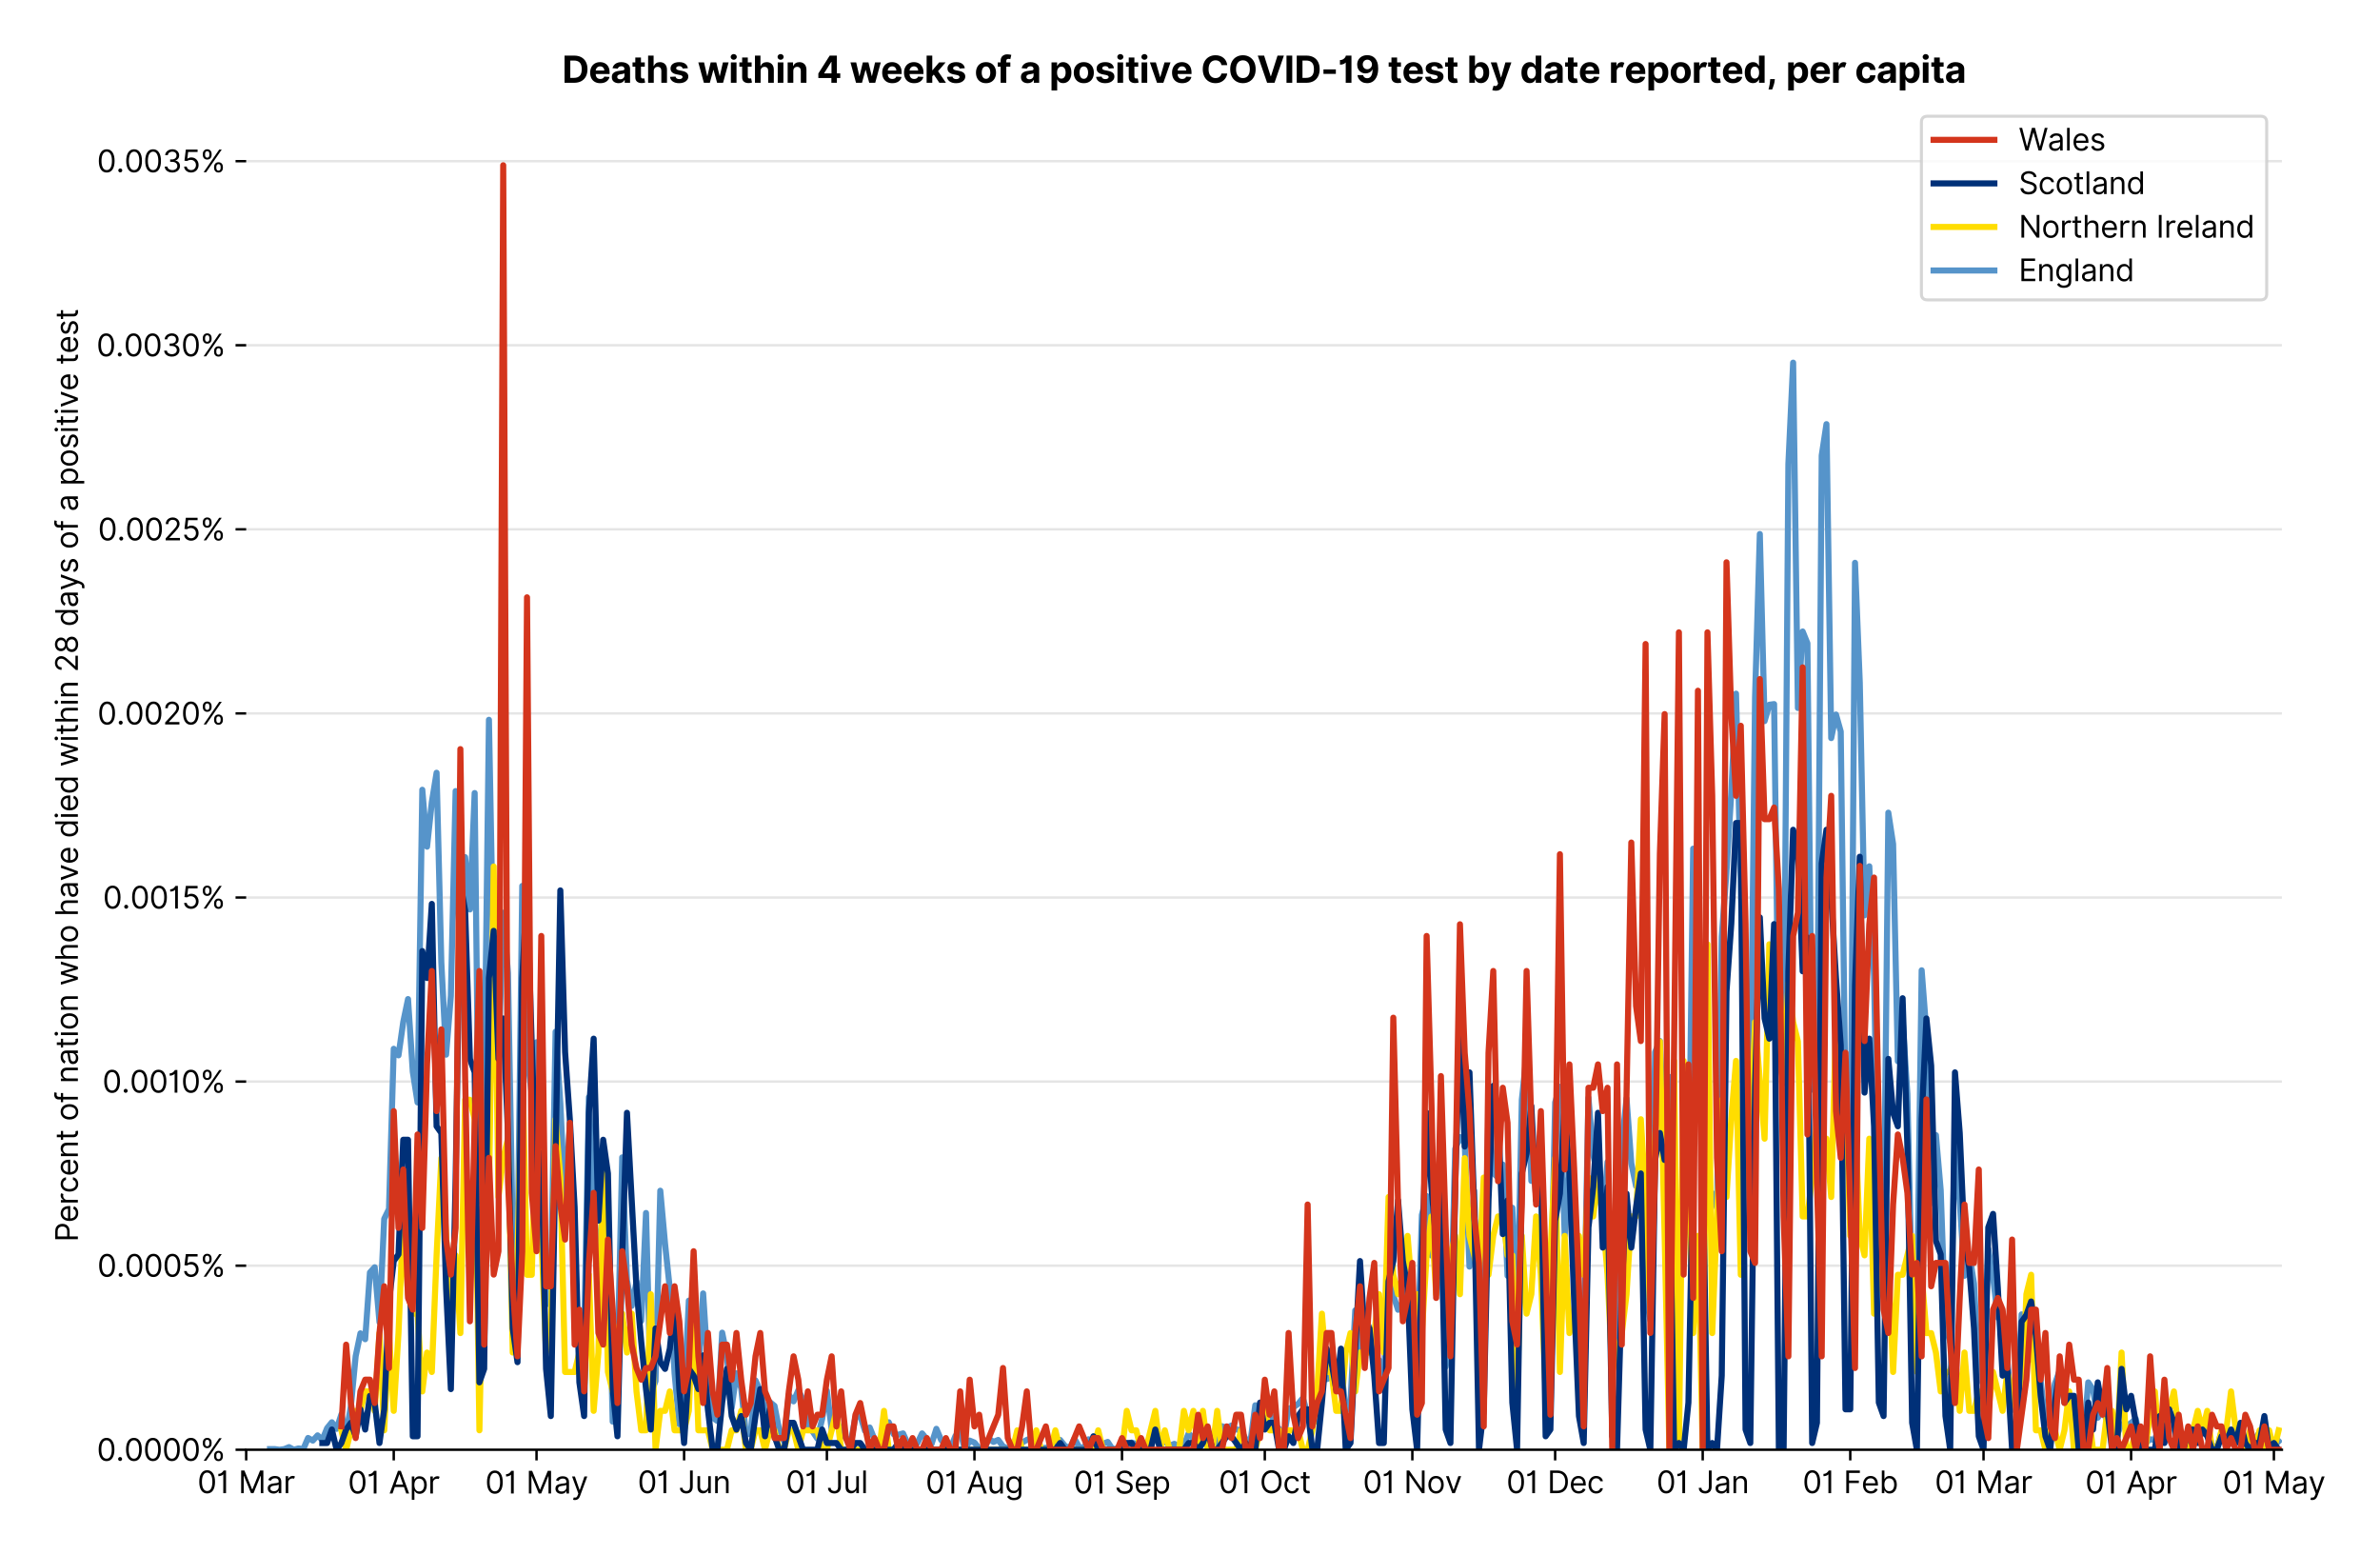 <?xml version="1.0" encoding="utf-8" standalone="no"?>
<!DOCTYPE svg PUBLIC "-//W3C//DTD SVG 1.1//EN"
  "http://www.w3.org/Graphics/SVG/1.1/DTD/svg11.dtd">
<svg version="1.1" viewBox="0 0 782.847 511.276" xmlns="http://www.w3.org/2000/svg" xmlns:xlink="http://www.w3.org/1999/xlink">
 <defs>
  <style type="text/css">*{stroke-linecap:butt;stroke-linejoin:round;}</style>
 </defs>
 <g id="figure_1">
  <g id="patch_1">
   <path d="M 0 511.276 
L 782.847 511.276 
L 782.847 0 
L 0 0 
z
" style="fill:#ffffff;"/>
  </g>
  <g id="axes_1">
   <g id="patch_2">
    <path d="M 80.977 476.745 
L 750.577 476.745 
L 750.577 33.225 
L 80.977 33.225 
z
" style="fill:#ffffff;"/>
   </g>
   <g id="matplotlib.axis_1">
    <g id="xtick_1">
     <g id="line2d_1">
      <defs>
       <path d="M 0 0 
L 0 3.5 
" id="mc5353864f1" style="stroke:#000000;stroke-width:0.8;"/>
      </defs>
      <g>
       <use style="stroke:#000000;stroke-width:0.8;" x="80.977" xlink:href="#mc5353864f1" y="476.745"/>
      </g>
     </g>
     <g id="text_1">
      <!-- 01 Mar -->
      <g transform="translate(64.94 491.018)scale(0.1 -0.1)">
       <defs>
        <path d="M 2000 -64 
Q 1230 -64 806 561 
Q 382 1186 382 2327 
Q 382 3459 809 4088 
Q 1236 4718 2000 4718 
Q 2764 4718 3191 4088 
Q 3618 3459 3618 2327 
Q 3618 1186 3194 561 
Q 2771 -64 2000 -64 
z
M 2000 436 
Q 2509 436 2791 927 
Q 3073 1418 3073 2327 
Q 3073 3234 2789 3730 
Q 2505 4227 2000 4227 
Q 1496 4227 1211 3730 
Q 927 3234 927 2327 
Q 927 1418 1210 927 
Q 1493 436 2000 436 
z
" id="Inter-Regular-30" transform="scale(0.016)"/>
        <path d="M 1973 4655 
L 1973 0 
L 1409 0 
L 1409 3836 
L 1373 3836 
Q 1341 3773 1209 3692 
Q 1077 3611 868 3551 
Q 659 3491 391 3491 
L 391 3964 
Q 661 3964 859 4061 
Q 1057 4159 1190 4291 
Q 1323 4423 1392 4529 
Q 1461 4636 1473 4655 
L 1973 4655 
z
" id="Inter-Regular-31" transform="scale(0.016)"/>
        <path id="Inter-Regular-20" transform="scale(0.016)"/>
        <path d="M 564 4655 
L 1236 4655 
L 2818 791 
L 2873 791 
L 4455 4655 
L 5127 4655 
L 5127 0 
L 4600 0 
L 4600 3536 
L 4555 3536 
L 3100 0 
L 2591 0 
L 1136 3536 
L 1091 3536 
L 1091 0 
L 564 0 
L 564 4655 
z
" id="Inter-Regular-4d" transform="scale(0.016)"/>
        <path d="M 1518 -82 
Q 1186 -82 916 44 
Q 646 170 486 410 
Q 327 650 327 991 
Q 327 1291 445 1478 
Q 564 1666 761 1773 
Q 959 1880 1199 1933 
Q 1439 1986 1682 2018 
Q 2000 2059 2199 2080 
Q 2398 2102 2490 2154 
Q 2582 2207 2582 2336 
L 2582 2355 
Q 2582 2691 2399 2877 
Q 2216 3064 1846 3064 
Q 1461 3064 1243 2895 
Q 1025 2727 936 2536 
L 427 2718 
Q 564 3036 792 3214 
Q 1021 3393 1292 3464 
Q 1564 3536 1827 3536 
Q 1996 3536 2215 3496 
Q 2434 3457 2640 3334 
Q 2846 3211 2982 2963 
Q 3118 2716 3118 2300 
L 3118 0 
L 2582 0 
L 2582 473 
L 2555 473 
Q 2500 359 2373 229 
Q 2246 100 2034 9 
Q 1823 -82 1518 -82 
z
M 1600 400 
Q 1918 400 2137 525 
Q 2357 650 2469 847 
Q 2582 1045 2582 1264 
L 2582 1755 
Q 2548 1714 2433 1681 
Q 2318 1648 2169 1624 
Q 2021 1600 1881 1583 
Q 1741 1566 1655 1555 
Q 1446 1527 1265 1467 
Q 1084 1407 974 1287 
Q 864 1168 864 964 
Q 864 684 1072 542 
Q 1280 400 1600 400 
z
" id="Inter-Regular-61" transform="scale(0.016)"/>
        <path d="M 491 0 
L 491 3491 
L 1009 3491 
L 1009 2964 
L 1046 2964 
Q 1139 3223 1389 3384 
Q 1639 3545 1955 3545 
Q 2100 3545 2209 3511 
Q 2318 3477 2400 3418 
L 2218 2964 
Q 2161 2993 2085 3010 
Q 2009 3027 1909 3027 
Q 1527 3027 1277 2794 
Q 1027 2561 1027 2209 
L 1027 0 
L 491 0 
z
" id="Inter-Regular-72" transform="scale(0.016)"/>
       </defs>
       <use xlink:href="#Inter-Regular-30"/>
       <use x="62.5" xlink:href="#Inter-Regular-31"/>
       <use x="106.676" xlink:href="#Inter-Regular-20"/>
       <use x="134.801" xlink:href="#Inter-Regular-4d"/>
       <use x="225.994" xlink:href="#Inter-Regular-61"/>
       <use x="282.386" xlink:href="#Inter-Regular-72"/>
      </g>
     </g>
    </g>
    <g id="xtick_2">
     <g id="line2d_2">
      <g>
       <use style="stroke:#000000;stroke-width:0.8;" x="129.512" xlink:href="#mc5353864f1" y="476.745"/>
      </g>
     </g>
     <g id="text_2">
      <!-- 01 Apr -->
      <g transform="translate(114.427 491.117)scale(0.1 -0.1)">
       <defs>
        <path d="M 755 0 
L 164 0 
L 1873 4655 
L 2455 4655 
L 4164 0 
L 3573 0 
L 3105 1318 
L 1223 1318 
L 755 0 
z
M 1400 1818 
L 2927 1818 
L 2182 3918 
L 2146 3918 
L 1400 1818 
z
" id="Inter-Regular-41" transform="scale(0.016)"/>
        <path d="M 491 -1309 
L 491 3491 
L 1009 3491 
L 1009 2936 
L 1073 2936 
Q 1132 3027 1237 3169 
Q 1343 3311 1542 3423 
Q 1741 3536 2082 3536 
Q 2523 3536 2859 3315 
Q 3196 3095 3384 2690 
Q 3573 2286 3573 1736 
Q 3573 1182 3384 776 
Q 3196 370 2861 148 
Q 2527 -73 2091 -73 
Q 1755 -73 1552 39 
Q 1350 152 1241 296 
Q 1132 441 1073 536 
L 1027 536 
L 1027 -1309 
L 491 -1309 
z
M 1018 1745 
Q 1018 1152 1276 780 
Q 1534 409 2018 409 
Q 2355 409 2581 587 
Q 2807 766 2921 1069 
Q 3036 1373 3036 1745 
Q 3036 2114 2923 2410 
Q 2811 2707 2585 2881 
Q 2359 3055 2018 3055 
Q 1527 3055 1272 2693 
Q 1018 2332 1018 1745 
z
" id="Inter-Regular-70" transform="scale(0.016)"/>
       </defs>
       <use xlink:href="#Inter-Regular-30"/>
       <use x="62.5" xlink:href="#Inter-Regular-31"/>
       <use x="106.676" xlink:href="#Inter-Regular-20"/>
       <use x="134.801" xlink:href="#Inter-Regular-41"/>
       <use x="202.415" xlink:href="#Inter-Regular-70"/>
       <use x="263.352" xlink:href="#Inter-Regular-72"/>
      </g>
     </g>
    </g>
    <g id="xtick_3">
     <g id="line2d_3">
      <g>
       <use style="stroke:#000000;stroke-width:0.8;" x="176.481" xlink:href="#mc5353864f1" y="476.745"/>
      </g>
     </g>
     <g id="text_3">
      <!-- 01 May -->
      <g transform="translate(159.578 491.117)scale(0.1 -0.1)">
       <defs>
        <path d="M 818 -1355 
Q 682 -1355 575 -1333 
Q 468 -1311 427 -1291 
L 564 -818 
Q 857 -893 1053 -814 
Q 1250 -736 1391 -345 
L 1509 -18 
L 218 3491 
L 800 3491 
L 1764 709 
L 1800 709 
L 2764 3491 
L 3346 3491 
L 1846 -564 
Q 1550 -1355 818 -1355 
z
" id="Inter-Regular-79" transform="scale(0.016)"/>
       </defs>
       <use xlink:href="#Inter-Regular-30"/>
       <use x="62.5" xlink:href="#Inter-Regular-31"/>
       <use x="106.676" xlink:href="#Inter-Regular-20"/>
       <use x="134.801" xlink:href="#Inter-Regular-4d"/>
       <use x="225.994" xlink:href="#Inter-Regular-61"/>
       <use x="282.386" xlink:href="#Inter-Regular-79"/>
      </g>
     </g>
    </g>
    <g id="xtick_4">
     <g id="line2d_4">
      <g>
       <use style="stroke:#000000;stroke-width:0.8;" x="225.016" xlink:href="#mc5353864f1" y="476.745"/>
      </g>
     </g>
     <g id="text_4">
      <!-- 01 Jun -->
      <g transform="translate(209.732 491.018)scale(0.1 -0.1)">
       <defs>
        <path d="M 2346 4655 
L 2909 4655 
L 2909 1327 
Q 2909 657 2549 296 
Q 2189 -64 1582 -64 
Q 1200 -64 902 76 
Q 605 216 434 475 
Q 264 734 264 1091 
L 818 1091 
Q 818 795 1034 615 
Q 1250 436 1582 436 
Q 1948 436 2147 664 
Q 2346 893 2346 1327 
L 2346 4655 
z
" id="Inter-Regular-4a" transform="scale(0.016)"/>
        <path d="M 2691 1427 
L 2691 3491 
L 3227 3491 
L 3227 0 
L 2691 0 
L 2691 591 
L 2655 591 
Q 2532 325 2273 140 
Q 2014 -45 1618 -45 
Q 1127 -45 809 280 
Q 491 605 491 1273 
L 491 3491 
L 1027 3491 
L 1027 1309 
Q 1027 927 1242 700 
Q 1457 473 1791 473 
Q 1991 473 2199 575 
Q 2407 677 2549 888 
Q 2691 1100 2691 1427 
z
" id="Inter-Regular-75" transform="scale(0.016)"/>
        <path d="M 1027 2100 
L 1027 0 
L 491 0 
L 491 3491 
L 1009 3491 
L 1009 2945 
L 1055 2945 
Q 1177 3211 1427 3373 
Q 1677 3536 2073 3536 
Q 2602 3536 2928 3211 
Q 3255 2886 3255 2218 
L 3255 0 
L 2718 0 
L 2718 2182 
Q 2718 2593 2504 2824 
Q 2291 3055 1918 3055 
Q 1534 3055 1280 2806 
Q 1027 2557 1027 2100 
z
" id="Inter-Regular-6e" transform="scale(0.016)"/>
       </defs>
       <use xlink:href="#Inter-Regular-30"/>
       <use x="62.5" xlink:href="#Inter-Regular-31"/>
       <use x="106.676" xlink:href="#Inter-Regular-20"/>
       <use x="134.801" xlink:href="#Inter-Regular-4a"/>
       <use x="189.063" xlink:href="#Inter-Regular-75"/>
       <use x="247.159" xlink:href="#Inter-Regular-6e"/>
      </g>
     </g>
    </g>
    <g id="xtick_5">
     <g id="line2d_5">
      <g>
       <use style="stroke:#000000;stroke-width:0.8;" x="271.986" xlink:href="#mc5353864f1" y="476.745"/>
      </g>
     </g>
     <g id="text_5">
      <!-- 01 Jul -->
      <g transform="translate(258.442 491.018)scale(0.1 -0.1)">
       <defs>
        <path d="M 1027 4655 
L 1027 0 
L 491 0 
L 491 4655 
L 1027 4655 
z
" id="Inter-Regular-6c" transform="scale(0.016)"/>
       </defs>
       <use xlink:href="#Inter-Regular-30"/>
       <use x="62.5" xlink:href="#Inter-Regular-31"/>
       <use x="106.676" xlink:href="#Inter-Regular-20"/>
       <use x="134.801" xlink:href="#Inter-Regular-4a"/>
       <use x="189.063" xlink:href="#Inter-Regular-75"/>
       <use x="247.159" xlink:href="#Inter-Regular-6c"/>
      </g>
     </g>
    </g>
    <g id="xtick_6">
     <g id="line2d_6">
      <g>
       <use style="stroke:#000000;stroke-width:0.8;" x="320.521" xlink:href="#mc5353864f1" y="476.745"/>
      </g>
     </g>
     <g id="text_6">
      <!-- 01 Aug -->
      <g transform="translate(304.449 491.117)scale(0.1 -0.1)">
       <defs>
        <path d="M 1900 -1382 
Q 1316 -1382 976 -1169 
Q 636 -957 473 -682 
L 900 -382 
Q 973 -477 1084 -601 
Q 1196 -725 1390 -817 
Q 1584 -909 1900 -909 
Q 2323 -909 2598 -704 
Q 2873 -500 2873 -64 
L 2873 645 
L 2827 645 
Q 2768 550 2660 410 
Q 2552 270 2351 162 
Q 2150 55 1809 55 
Q 1386 55 1051 255 
Q 716 455 521 836 
Q 327 1218 327 1764 
Q 327 2300 516 2699 
Q 705 3098 1041 3317 
Q 1377 3536 1818 3536 
Q 2159 3536 2360 3423 
Q 2561 3311 2669 3169 
Q 2777 3027 2836 2936 
L 2891 2936 
L 2891 3491 
L 3409 3491 
L 3409 -100 
Q 3409 -550 3205 -833 
Q 3002 -1116 2660 -1249 
Q 2318 -1382 1900 -1382 
z
M 1882 536 
Q 2366 536 2624 864 
Q 2882 1193 2882 1773 
Q 2882 2339 2627 2697 
Q 2373 3055 1882 3055 
Q 1541 3055 1315 2882 
Q 1089 2709 976 2418 
Q 864 2127 864 1773 
Q 864 1227 1120 881 
Q 1377 536 1882 536 
z
" id="Inter-Regular-67" transform="scale(0.016)"/>
       </defs>
       <use xlink:href="#Inter-Regular-30"/>
       <use x="62.5" xlink:href="#Inter-Regular-31"/>
       <use x="106.676" xlink:href="#Inter-Regular-20"/>
       <use x="134.801" xlink:href="#Inter-Regular-41"/>
       <use x="202.415" xlink:href="#Inter-Regular-75"/>
       <use x="260.511" xlink:href="#Inter-Regular-67"/>
      </g>
     </g>
    </g>
    <g id="xtick_7">
     <g id="line2d_7">
      <g>
       <use style="stroke:#000000;stroke-width:0.8;" x="369.056" xlink:href="#mc5353864f1" y="476.745"/>
      </g>
     </g>
     <g id="text_7">
      <!-- 01 Sep -->
      <g transform="translate(353.169 491.117)scale(0.1 -0.1)">
       <defs>
        <path d="M 3109 3491 
Q 3068 3836 2777 4027 
Q 2486 4218 2064 4218 
Q 1600 4218 1318 3999 
Q 1036 3780 1036 3445 
Q 1036 3195 1189 3042 
Q 1343 2889 1553 2803 
Q 1764 2718 1936 2673 
L 2409 2545 
Q 2591 2498 2815 2414 
Q 3039 2330 3244 2185 
Q 3450 2041 3584 1816 
Q 3718 1591 3718 1264 
Q 3718 886 3521 581 
Q 3325 277 2949 97 
Q 2573 -82 2036 -82 
Q 1286 -82 845 272 
Q 405 627 364 1200 
L 946 1200 
Q 968 936 1124 764 
Q 1280 593 1519 510 
Q 1759 427 2036 427 
Q 2359 427 2616 533 
Q 2873 639 3023 828 
Q 3173 1018 3173 1273 
Q 3173 1505 3043 1650 
Q 2914 1795 2702 1886 
Q 2491 1977 2246 2045 
L 1673 2209 
Q 1127 2366 809 2657 
Q 491 2948 491 3418 
Q 491 3809 703 4101 
Q 916 4393 1276 4555 
Q 1636 4718 2082 4718 
Q 2532 4718 2882 4558 
Q 3232 4398 3437 4120 
Q 3643 3843 3655 3491 
L 3109 3491 
z
" id="Inter-Regular-53" transform="scale(0.016)"/>
        <path d="M 1955 -73 
Q 1450 -73 1085 151 
Q 721 375 524 778 
Q 327 1182 327 1718 
Q 327 2255 524 2665 
Q 721 3075 1074 3305 
Q 1427 3536 1900 3536 
Q 2173 3536 2439 3445 
Q 2705 3355 2923 3151 
Q 3141 2948 3270 2614 
Q 3400 2280 3400 1791 
L 3400 1564 
L 866 1564 
Q 884 1005 1183 707 
Q 1482 409 1955 409 
Q 2271 409 2498 545 
Q 2725 682 2827 955 
L 3346 809 
Q 3223 414 2854 170 
Q 2486 -73 1955 -73 
z
M 866 2027 
L 2855 2027 
Q 2855 2470 2595 2762 
Q 2336 3055 1900 3055 
Q 1593 3055 1368 2911 
Q 1143 2768 1013 2533 
Q 884 2298 866 2027 
z
" id="Inter-Regular-65" transform="scale(0.016)"/>
       </defs>
       <use xlink:href="#Inter-Regular-30"/>
       <use x="62.5" xlink:href="#Inter-Regular-31"/>
       <use x="106.676" xlink:href="#Inter-Regular-20"/>
       <use x="134.801" xlink:href="#Inter-Regular-53"/>
       <use x="198.58" xlink:href="#Inter-Regular-65"/>
       <use x="256.818" xlink:href="#Inter-Regular-70"/>
      </g>
     </g>
    </g>
    <g id="xtick_8">
     <g id="line2d_8">
      <g>
       <use style="stroke:#000000;stroke-width:0.8;" x="416.026" xlink:href="#mc5353864f1" y="476.745"/>
      </g>
     </g>
     <g id="text_8">
      <!-- 01 Oct -->
      <g transform="translate(400.87 491.018)scale(0.1 -0.1)">
       <defs>
        <path d="M 4491 2327 
Q 4491 1591 4225 1054 
Q 3959 518 3495 227 
Q 3032 -64 2436 -64 
Q 1841 -64 1377 227 
Q 914 518 648 1054 
Q 382 1591 382 2327 
Q 382 3064 648 3600 
Q 914 4136 1377 4427 
Q 1841 4718 2436 4718 
Q 3032 4718 3495 4427 
Q 3959 4136 4225 3600 
Q 4491 3064 4491 2327 
z
M 3946 2327 
Q 3946 2932 3744 3348 
Q 3543 3764 3201 3977 
Q 2859 4191 2436 4191 
Q 2014 4191 1672 3977 
Q 1330 3764 1128 3348 
Q 927 2932 927 2327 
Q 927 1723 1128 1307 
Q 1330 891 1672 677 
Q 2014 464 2436 464 
Q 2859 464 3201 677 
Q 3543 891 3744 1307 
Q 3946 1723 3946 2327 
z
" id="Inter-Regular-4f" transform="scale(0.016)"/>
        <path d="M 1909 -73 
Q 1418 -73 1063 159 
Q 709 391 518 798 
Q 327 1205 327 1727 
Q 327 2259 524 2667 
Q 721 3075 1074 3305 
Q 1427 3536 1900 3536 
Q 2268 3536 2563 3400 
Q 2859 3264 3047 3018 
Q 3236 2773 3282 2445 
L 2746 2445 
Q 2684 2684 2474 2869 
Q 2264 3055 1909 3055 
Q 1439 3055 1151 2697 
Q 864 2339 864 1745 
Q 864 1139 1148 774 
Q 1432 409 1909 409 
Q 2223 409 2447 570 
Q 2671 732 2746 1018 
L 3282 1018 
Q 3236 709 3058 462 
Q 2880 216 2588 71 
Q 2296 -73 1909 -73 
z
" id="Inter-Regular-63" transform="scale(0.016)"/>
        <path d="M 2009 3491 
L 2009 3036 
L 1264 3036 
L 1264 1000 
Q 1264 773 1331 660 
Q 1398 548 1503 510 
Q 1609 473 1727 473 
Q 1816 473 1873 483 
Q 1930 493 1964 500 
L 2073 18 
Q 2018 -2 1920 -23 
Q 1823 -45 1673 -45 
Q 1446 -45 1228 52 
Q 1011 150 869 350 
Q 727 550 727 855 
L 727 3036 
L 200 3036 
L 200 3491 
L 727 3491 
L 727 4327 
L 1264 4327 
L 1264 3491 
L 2009 3491 
z
" id="Inter-Regular-74" transform="scale(0.016)"/>
       </defs>
       <use xlink:href="#Inter-Regular-30"/>
       <use x="62.5" xlink:href="#Inter-Regular-31"/>
       <use x="106.676" xlink:href="#Inter-Regular-20"/>
       <use x="134.801" xlink:href="#Inter-Regular-4f"/>
       <use x="210.938" xlink:href="#Inter-Regular-63"/>
       <use x="266.761" xlink:href="#Inter-Regular-74"/>
      </g>
     </g>
    </g>
    <g id="xtick_9">
     <g id="line2d_9">
      <g>
       <use style="stroke:#000000;stroke-width:0.8;" x="464.561" xlink:href="#mc5353864f1" y="476.745"/>
      </g>
     </g>
     <g id="text_9">
      <!-- 01 Nov -->
      <g transform="translate(448.29 491.018)scale(0.1 -0.1)">
       <defs>
        <path d="M 4255 4655 
L 4255 0 
L 3709 0 
L 1173 3655 
L 1127 3655 
L 1127 0 
L 564 0 
L 564 4655 
L 1109 4655 
L 3655 991 
L 3700 991 
L 3700 4655 
L 4255 4655 
z
" id="Inter-Regular-4e" transform="scale(0.016)"/>
        <path d="M 1909 -73 
Q 1436 -73 1080 152 
Q 725 377 526 781 
Q 327 1186 327 1727 
Q 327 2273 526 2679 
Q 725 3086 1080 3311 
Q 1436 3536 1909 3536 
Q 2382 3536 2737 3311 
Q 3093 3086 3292 2679 
Q 3491 2273 3491 1727 
Q 3491 1186 3292 781 
Q 3093 377 2737 152 
Q 2382 -73 1909 -73 
z
M 1909 409 
Q 2268 409 2500 593 
Q 2732 777 2843 1077 
Q 2955 1377 2955 1727 
Q 2955 2077 2843 2379 
Q 2732 2682 2500 2868 
Q 2268 3055 1909 3055 
Q 1550 3055 1318 2868 
Q 1086 2682 975 2379 
Q 864 2077 864 1727 
Q 864 1377 975 1077 
Q 1086 777 1318 593 
Q 1550 409 1909 409 
z
" id="Inter-Regular-6f" transform="scale(0.016)"/>
        <path d="M 3346 3491 
L 2055 0 
L 1509 0 
L 218 3491 
L 800 3491 
L 1764 709 
L 1800 709 
L 2764 3491 
L 3346 3491 
z
" id="Inter-Regular-76" transform="scale(0.016)"/>
       </defs>
       <use xlink:href="#Inter-Regular-30"/>
       <use x="62.5" xlink:href="#Inter-Regular-31"/>
       <use x="106.676" xlink:href="#Inter-Regular-20"/>
       <use x="134.801" xlink:href="#Inter-Regular-4e"/>
       <use x="210.085" xlink:href="#Inter-Regular-6f"/>
       <use x="269.744" xlink:href="#Inter-Regular-76"/>
      </g>
     </g>
    </g>
    <g id="xtick_10">
     <g id="line2d_10">
      <g>
       <use style="stroke:#000000;stroke-width:0.8;" x="511.531" xlink:href="#mc5353864f1" y="476.745"/>
      </g>
     </g>
     <g id="text_10">
      <!-- 01 Dec -->
      <g transform="translate(495.494 491.018)scale(0.1 -0.1)">
       <defs>
        <path d="M 2000 0 
L 564 0 
L 564 4655 
L 2064 4655 
Q 2741 4655 3223 4376 
Q 3705 4098 3961 3578 
Q 4218 3059 4218 2336 
Q 4218 1609 3959 1085 
Q 3700 561 3204 280 
Q 2709 0 2000 0 
z
M 1127 500 
L 1964 500 
Q 2830 500 3251 992 
Q 3673 1484 3673 2336 
Q 3673 3182 3259 3668 
Q 2846 4155 2027 4155 
L 1127 4155 
L 1127 500 
z
" id="Inter-Regular-44" transform="scale(0.016)"/>
       </defs>
       <use xlink:href="#Inter-Regular-30"/>
       <use x="62.5" xlink:href="#Inter-Regular-31"/>
       <use x="106.676" xlink:href="#Inter-Regular-20"/>
       <use x="134.801" xlink:href="#Inter-Regular-44"/>
       <use x="206.676" xlink:href="#Inter-Regular-65"/>
       <use x="264.915" xlink:href="#Inter-Regular-63"/>
      </g>
     </g>
    </g>
    <g id="xtick_11">
     <g id="line2d_11">
      <g>
       <use style="stroke:#000000;stroke-width:0.8;" x="560.066" xlink:href="#mc5353864f1" y="476.745"/>
      </g>
     </g>
     <g id="text_11">
      <!-- 01 Jan -->
      <g transform="translate(544.867 491.018)scale(0.1 -0.1)">
       <use xlink:href="#Inter-Regular-30"/>
       <use x="62.5" xlink:href="#Inter-Regular-31"/>
       <use x="106.676" xlink:href="#Inter-Regular-20"/>
       <use x="134.801" xlink:href="#Inter-Regular-4a"/>
       <use x="189.063" xlink:href="#Inter-Regular-61"/>
       <use x="245.455" xlink:href="#Inter-Regular-6e"/>
      </g>
     </g>
    </g>
    <g id="xtick_12">
     <g id="line2d_12">
      <g>
       <use style="stroke:#000000;stroke-width:0.8;" x="608.601" xlink:href="#mc5353864f1" y="476.745"/>
      </g>
     </g>
     <g id="text_12">
      <!-- 01 Feb -->
      <g transform="translate(592.912 491.018)scale(0.1 -0.1)">
       <defs>
        <path d="M 564 0 
L 564 4655 
L 3355 4655 
L 3355 4155 
L 1127 4155 
L 1127 2582 
L 3146 2582 
L 3146 2082 
L 1127 2082 
L 1127 0 
L 564 0 
z
" id="Inter-Regular-46" transform="scale(0.016)"/>
        <path d="M 564 0 
L 564 4655 
L 1100 4655 
L 1100 2936 
L 1146 2936 
Q 1205 3027 1310 3169 
Q 1416 3311 1615 3423 
Q 1814 3536 2155 3536 
Q 2596 3536 2932 3315 
Q 3268 3095 3457 2690 
Q 3646 2286 3646 1736 
Q 3646 1182 3457 776 
Q 3268 370 2934 148 
Q 2600 -73 2164 -73 
Q 1827 -73 1625 39 
Q 1423 152 1314 296 
Q 1205 441 1146 536 
L 1082 536 
L 1082 0 
L 564 0 
z
M 1091 1745 
Q 1091 1152 1349 780 
Q 1607 409 2091 409 
Q 2427 409 2653 587 
Q 2880 766 2994 1069 
Q 3109 1373 3109 1745 
Q 3109 2114 2996 2410 
Q 2884 2707 2658 2881 
Q 2432 3055 2091 3055 
Q 1600 3055 1345 2693 
Q 1091 2332 1091 1745 
z
" id="Inter-Regular-62" transform="scale(0.016)"/>
       </defs>
       <use xlink:href="#Inter-Regular-30"/>
       <use x="62.5" xlink:href="#Inter-Regular-31"/>
       <use x="106.676" xlink:href="#Inter-Regular-20"/>
       <use x="134.801" xlink:href="#Inter-Regular-46"/>
       <use x="193.466" xlink:href="#Inter-Regular-65"/>
       <use x="251.705" xlink:href="#Inter-Regular-62"/>
      </g>
     </g>
    </g>
    <g id="xtick_13">
     <g id="line2d_13">
      <g>
       <use style="stroke:#000000;stroke-width:0.8;" x="652.439" xlink:href="#mc5353864f1" y="476.745"/>
      </g>
     </g>
     <g id="text_13">
      <!-- 01 Mar -->
      <g transform="translate(636.402 491.018)scale(0.1 -0.1)">
       <use xlink:href="#Inter-Regular-30"/>
       <use x="62.5" xlink:href="#Inter-Regular-31"/>
       <use x="106.676" xlink:href="#Inter-Regular-20"/>
       <use x="134.801" xlink:href="#Inter-Regular-4d"/>
       <use x="225.994" xlink:href="#Inter-Regular-61"/>
       <use x="282.386" xlink:href="#Inter-Regular-72"/>
      </g>
     </g>
    </g>
    <g id="xtick_14">
     <g id="line2d_14">
      <g>
       <use style="stroke:#000000;stroke-width:0.8;" x="700.974" xlink:href="#mc5353864f1" y="476.745"/>
      </g>
     </g>
     <g id="text_14">
      <!-- 01 Apr -->
      <g transform="translate(685.889 491.117)scale(0.1 -0.1)">
       <use xlink:href="#Inter-Regular-30"/>
       <use x="62.5" xlink:href="#Inter-Regular-31"/>
       <use x="106.676" xlink:href="#Inter-Regular-20"/>
       <use x="134.801" xlink:href="#Inter-Regular-41"/>
       <use x="202.415" xlink:href="#Inter-Regular-70"/>
       <use x="263.352" xlink:href="#Inter-Regular-72"/>
      </g>
     </g>
    </g>
    <g id="xtick_15">
     <g id="line2d_15">
      <g>
       <use style="stroke:#000000;stroke-width:0.8;" x="747.944" xlink:href="#mc5353864f1" y="476.745"/>
      </g>
     </g>
     <g id="text_15">
      <!-- 01 May -->
      <g transform="translate(731.041 491.117)scale(0.1 -0.1)">
       <use xlink:href="#Inter-Regular-30"/>
       <use x="62.5" xlink:href="#Inter-Regular-31"/>
       <use x="106.676" xlink:href="#Inter-Regular-20"/>
       <use x="134.801" xlink:href="#Inter-Regular-4d"/>
       <use x="225.994" xlink:href="#Inter-Regular-61"/>
       <use x="282.386" xlink:href="#Inter-Regular-79"/>
      </g>
     </g>
    </g>
   </g>
   <g id="matplotlib.axis_2">
    <g id="ytick_1">
     <g id="line2d_16">
      <path clip-path="url(#p09c812c2ac)" d="M 80.977 476.745 
L 750.577 476.745 
" style="fill:none;stroke:#e5e5e5;stroke-linecap:square;stroke-width:0.8;"/>
     </g>
     <g id="line2d_17">
      <defs>
       <path d="M 0 0 
L -3.5 0 
" id="m88634211eb" style="stroke:#000000;stroke-width:0.8;"/>
      </defs>
      <g>
       <use style="stroke:#000000;stroke-width:0.8;" x="80.977" xlink:href="#m88634211eb" y="476.745"/>
      </g>
     </g>
     <g id="text_16">
      <!-- 0.0000% -->
      <g transform="translate(31.845 480.382)scale(0.1 -0.1)">
       <defs>
        <path d="M 882 -36 
Q 714 -36 593 84 
Q 473 205 473 373 
Q 473 541 593 661 
Q 714 782 882 782 
Q 1050 782 1170 661 
Q 1291 541 1291 373 
Q 1291 205 1170 84 
Q 1050 -36 882 -36 
z
" id="Inter-Regular-2e" transform="scale(0.016)"/>
        <path d="M 2855 873 
L 2855 1118 
Q 2855 1373 2960 1585 
Q 3066 1798 3269 1926 
Q 3473 2055 3764 2055 
Q 4059 2055 4259 1926 
Q 4459 1798 4561 1585 
Q 4664 1373 4664 1118 
L 4664 873 
Q 4664 618 4560 405 
Q 4457 193 4256 64 
Q 4055 -64 3764 -64 
Q 3468 -64 3266 64 
Q 3064 193 2959 405 
Q 2855 618 2855 873 
z
M 536 3536 
L 536 3782 
Q 536 4036 642 4248 
Q 748 4461 951 4589 
Q 1155 4718 1446 4718 
Q 1741 4718 1941 4589 
Q 2141 4461 2243 4248 
Q 2346 4036 2346 3782 
L 2346 3536 
Q 2346 3282 2242 3069 
Q 2139 2857 1937 2728 
Q 1736 2600 1446 2600 
Q 1150 2600 948 2728 
Q 746 2857 641 3069 
Q 536 3282 536 3536 
z
M 709 0 
L 3909 4655 
L 4427 4655 
L 1227 0 
L 709 0 
z
M 3318 1118 
L 3318 873 
Q 3318 661 3418 494 
Q 3518 327 3764 327 
Q 4002 327 4101 494 
Q 4200 661 4200 873 
L 4200 1118 
Q 4200 1330 4104 1497 
Q 4009 1664 3764 1664 
Q 3525 1664 3421 1497 
Q 3318 1330 3318 1118 
z
M 1000 3782 
L 1000 3536 
Q 1000 3325 1100 3158 
Q 1200 2991 1446 2991 
Q 1684 2991 1783 3158 
Q 1882 3325 1882 3536 
L 1882 3782 
Q 1882 3993 1786 4160 
Q 1691 4327 1446 4327 
Q 1207 4327 1103 4160 
Q 1000 3993 1000 3782 
z
" id="Inter-Regular-25" transform="scale(0.016)"/>
       </defs>
       <use xlink:href="#Inter-Regular-30"/>
       <use x="62.5" xlink:href="#Inter-Regular-2e"/>
       <use x="90.057" xlink:href="#Inter-Regular-30"/>
       <use x="152.557" xlink:href="#Inter-Regular-30"/>
       <use x="215.057" xlink:href="#Inter-Regular-30"/>
       <use x="277.557" xlink:href="#Inter-Regular-30"/>
       <use x="340.057" xlink:href="#Inter-Regular-25"/>
      </g>
     </g>
    </g>
    <g id="ytick_2">
     <g id="line2d_18">
      <path clip-path="url(#p09c812c2ac)" d="M 80.977 416.21 
L 750.577 416.21 
" style="fill:none;stroke:#e5e5e5;stroke-linecap:square;stroke-width:0.8;"/>
     </g>
     <g id="line2d_19">
      <g>
       <use style="stroke:#000000;stroke-width:0.8;" x="80.977" xlink:href="#m88634211eb" y="416.21"/>
      </g>
     </g>
     <g id="text_17">
      <!-- 0.0005% -->
      <g transform="translate(32.016 419.846)scale(0.1 -0.1)">
       <defs>
        <path d="M 1936 -64 
Q 1536 -64 1216 95 
Q 896 255 702 532 
Q 509 809 491 1164 
L 1036 1164 
Q 1068 848 1324 642 
Q 1580 436 1936 436 
Q 2223 436 2447 570 
Q 2671 705 2799 940 
Q 2927 1175 2927 1473 
Q 2927 1777 2794 2017 
Q 2661 2257 2429 2395 
Q 2198 2534 1900 2536 
Q 1686 2539 1461 2472 
Q 1236 2405 1091 2300 
L 564 2364 
L 846 4655 
L 3264 4655 
L 3264 4155 
L 1318 4155 
L 1155 2782 
L 1182 2782 
Q 1325 2895 1541 2970 
Q 1757 3045 1991 3045 
Q 2418 3045 2753 2842 
Q 3089 2639 3281 2286 
Q 3473 1934 3473 1482 
Q 3473 1036 3274 687 
Q 3075 339 2727 137 
Q 2380 -64 1936 -64 
z
" id="Inter-Regular-35" transform="scale(0.016)"/>
       </defs>
       <use xlink:href="#Inter-Regular-30"/>
       <use x="62.5" xlink:href="#Inter-Regular-2e"/>
       <use x="90.057" xlink:href="#Inter-Regular-30"/>
       <use x="152.557" xlink:href="#Inter-Regular-30"/>
       <use x="215.057" xlink:href="#Inter-Regular-30"/>
       <use x="277.557" xlink:href="#Inter-Regular-35"/>
       <use x="338.352" xlink:href="#Inter-Regular-25"/>
      </g>
     </g>
    </g>
    <g id="ytick_3">
     <g id="line2d_20">
      <path clip-path="url(#p09c812c2ac)" d="M 80.977 355.674 
L 750.577 355.674 
" style="fill:none;stroke:#e5e5e5;stroke-linecap:square;stroke-width:0.8;"/>
     </g>
     <g id="line2d_21">
      <g>
       <use style="stroke:#000000;stroke-width:0.8;" x="80.977" xlink:href="#m88634211eb" y="355.674"/>
      </g>
     </g>
     <g id="text_18">
      <!-- 0.0010% -->
      <g transform="translate(33.678 359.311)scale(0.1 -0.1)">
       <use xlink:href="#Inter-Regular-30"/>
       <use x="62.5" xlink:href="#Inter-Regular-2e"/>
       <use x="90.057" xlink:href="#Inter-Regular-30"/>
       <use x="152.557" xlink:href="#Inter-Regular-30"/>
       <use x="215.057" xlink:href="#Inter-Regular-31"/>
       <use x="259.233" xlink:href="#Inter-Regular-30"/>
       <use x="321.733" xlink:href="#Inter-Regular-25"/>
      </g>
     </g>
    </g>
    <g id="ytick_4">
     <g id="line2d_22">
      <path clip-path="url(#p09c812c2ac)" d="M 80.977 295.139 
L 750.577 295.139 
" style="fill:none;stroke:#e5e5e5;stroke-linecap:square;stroke-width:0.8;"/>
     </g>
     <g id="line2d_23">
      <g>
       <use style="stroke:#000000;stroke-width:0.8;" x="80.977" xlink:href="#m88634211eb" y="295.139"/>
      </g>
     </g>
     <g id="text_19">
      <!-- 0.0015% -->
      <g transform="translate(33.848 298.776)scale(0.1 -0.1)">
       <use xlink:href="#Inter-Regular-30"/>
       <use x="62.5" xlink:href="#Inter-Regular-2e"/>
       <use x="90.057" xlink:href="#Inter-Regular-30"/>
       <use x="152.557" xlink:href="#Inter-Regular-30"/>
       <use x="215.057" xlink:href="#Inter-Regular-31"/>
       <use x="259.233" xlink:href="#Inter-Regular-35"/>
       <use x="320.028" xlink:href="#Inter-Regular-25"/>
      </g>
     </g>
    </g>
    <g id="ytick_5">
     <g id="line2d_24">
      <path clip-path="url(#p09c812c2ac)" d="M 80.977 234.604 
L 750.577 234.604 
" style="fill:none;stroke:#e5e5e5;stroke-linecap:square;stroke-width:0.8;"/>
     </g>
     <g id="line2d_25">
      <g>
       <use style="stroke:#000000;stroke-width:0.8;" x="80.977" xlink:href="#m88634211eb" y="234.604"/>
      </g>
     </g>
     <g id="text_20">
      <!-- 0.0020% -->
      <g transform="translate(32.044 238.241)scale(0.1 -0.1)">
       <defs>
        <path d="M 482 0 
L 482 409 
L 2018 2091 
Q 2289 2386 2464 2605 
Q 2639 2825 2724 3019 
Q 2809 3214 2809 3427 
Q 2809 3795 2553 4011 
Q 2298 4227 1918 4227 
Q 1514 4227 1275 3985 
Q 1036 3743 1036 3345 
L 500 3345 
Q 500 3755 688 4064 
Q 877 4373 1203 4545 
Q 1530 4718 1936 4718 
Q 2346 4718 2661 4545 
Q 2977 4373 3156 4079 
Q 3336 3786 3336 3427 
Q 3336 3170 3244 2926 
Q 3152 2682 2926 2383 
Q 2700 2084 2300 1655 
L 1255 536 
L 1255 500 
L 3418 500 
L 3418 0 
L 482 0 
z
" id="Inter-Regular-32" transform="scale(0.016)"/>
       </defs>
       <use xlink:href="#Inter-Regular-30"/>
       <use x="62.5" xlink:href="#Inter-Regular-2e"/>
       <use x="90.057" xlink:href="#Inter-Regular-30"/>
       <use x="152.557" xlink:href="#Inter-Regular-30"/>
       <use x="215.057" xlink:href="#Inter-Regular-32"/>
       <use x="275.568" xlink:href="#Inter-Regular-30"/>
       <use x="338.068" xlink:href="#Inter-Regular-25"/>
      </g>
     </g>
    </g>
    <g id="ytick_6">
     <g id="line2d_26">
      <path clip-path="url(#p09c812c2ac)" d="M 80.977 174.069 
L 750.577 174.069 
" style="fill:none;stroke:#e5e5e5;stroke-linecap:square;stroke-width:0.8;"/>
     </g>
     <g id="line2d_27">
      <g>
       <use style="stroke:#000000;stroke-width:0.8;" x="80.977" xlink:href="#m88634211eb" y="174.069"/>
      </g>
     </g>
     <g id="text_21">
      <!-- 0.0025% -->
      <g transform="translate(32.214 177.705)scale(0.1 -0.1)">
       <use xlink:href="#Inter-Regular-30"/>
       <use x="62.5" xlink:href="#Inter-Regular-2e"/>
       <use x="90.057" xlink:href="#Inter-Regular-30"/>
       <use x="152.557" xlink:href="#Inter-Regular-30"/>
       <use x="215.057" xlink:href="#Inter-Regular-32"/>
       <use x="275.568" xlink:href="#Inter-Regular-35"/>
       <use x="336.364" xlink:href="#Inter-Regular-25"/>
      </g>
     </g>
    </g>
    <g id="ytick_7">
     <g id="line2d_28">
      <path clip-path="url(#p09c812c2ac)" d="M 80.977 113.533 
L 750.577 113.533 
" style="fill:none;stroke:#e5e5e5;stroke-linecap:square;stroke-width:0.8;"/>
     </g>
     <g id="line2d_29">
      <g>
       <use style="stroke:#000000;stroke-width:0.8;" x="80.977" xlink:href="#m88634211eb" y="113.533"/>
      </g>
     </g>
     <g id="text_22">
      <!-- 0.0030% -->
      <g transform="translate(31.731 117.17)scale(0.1 -0.1)">
       <defs>
        <path d="M 2055 -64 
Q 1605 -64 1253 90 
Q 902 245 696 521 
Q 491 798 473 1164 
L 1046 1164 
Q 1071 827 1356 631 
Q 1641 436 2046 436 
Q 2493 436 2783 664 
Q 3073 893 3073 1264 
Q 3073 1650 2787 1893 
Q 2502 2136 1973 2136 
L 1600 2136 
L 1600 2636 
L 1973 2636 
Q 2386 2636 2647 2856 
Q 2909 3077 2909 3445 
Q 2909 3798 2679 4012 
Q 2450 4227 2064 4227 
Q 1823 4227 1610 4139 
Q 1398 4052 1264 3887 
Q 1130 3723 1118 3491 
L 573 3491 
Q 586 3857 793 4133 
Q 1000 4409 1335 4563 
Q 1671 4718 2073 4718 
Q 2505 4718 2814 4544 
Q 3123 4370 3289 4086 
Q 3455 3802 3455 3473 
Q 3455 3080 3249 2802 
Q 3043 2525 2691 2418 
L 2691 2382 
Q 3132 2309 3379 2008 
Q 3627 1707 3627 1264 
Q 3627 884 3421 583 
Q 3216 282 2861 109 
Q 2507 -64 2055 -64 
z
" id="Inter-Regular-33" transform="scale(0.016)"/>
       </defs>
       <use xlink:href="#Inter-Regular-30"/>
       <use x="62.5" xlink:href="#Inter-Regular-2e"/>
       <use x="90.057" xlink:href="#Inter-Regular-30"/>
       <use x="152.557" xlink:href="#Inter-Regular-30"/>
       <use x="215.057" xlink:href="#Inter-Regular-33"/>
       <use x="278.693" xlink:href="#Inter-Regular-30"/>
       <use x="341.193" xlink:href="#Inter-Regular-25"/>
      </g>
     </g>
    </g>
    <g id="ytick_8">
     <g id="line2d_30">
      <path clip-path="url(#p09c812c2ac)" d="M 80.977 52.998 
L 750.577 52.998 
" style="fill:none;stroke:#e5e5e5;stroke-linecap:square;stroke-width:0.8;"/>
     </g>
     <g id="line2d_31">
      <g>
       <use style="stroke:#000000;stroke-width:0.8;" x="80.977" xlink:href="#m88634211eb" y="52.998"/>
      </g>
     </g>
     <g id="text_23">
      <!-- 0.0035% -->
      <g transform="translate(31.902 56.635)scale(0.1 -0.1)">
       <use xlink:href="#Inter-Regular-30"/>
       <use x="62.5" xlink:href="#Inter-Regular-2e"/>
       <use x="90.057" xlink:href="#Inter-Regular-30"/>
       <use x="152.557" xlink:href="#Inter-Regular-30"/>
       <use x="215.057" xlink:href="#Inter-Regular-33"/>
       <use x="278.693" xlink:href="#Inter-Regular-35"/>
       <use x="339.489" xlink:href="#Inter-Regular-25"/>
      </g>
     </g>
    </g>
    <g id="text_24">
     <!-- Percent of nation who have died within 28 days of a positive test -->
     <g transform="translate(25.614 408.396)rotate(-90)scale(0.1 -0.1)">
      <defs>
       <path d="M 564 0 
L 564 4655 
L 2136 4655 
Q 2684 4655 3033 4458 
Q 3382 4261 3550 3927 
Q 3718 3593 3718 3182 
Q 3718 2770 3551 2434 
Q 3384 2098 3036 1899 
Q 2689 1700 2146 1700 
L 1127 1700 
L 1127 0 
L 564 0 
z
M 1127 2200 
L 2127 2200 
Q 2689 2200 2926 2482 
Q 3164 2764 3164 3182 
Q 3164 3602 2925 3878 
Q 2686 4155 2118 4155 
L 1127 4155 
L 1127 2200 
z
" id="Inter-Regular-50" transform="scale(0.016)"/>
       <path d="M 2046 3491 
L 2046 3036 
L 1264 3036 
L 1264 0 
L 727 0 
L 727 3036 
L 164 3036 
L 164 3491 
L 727 3491 
L 727 3973 
Q 727 4273 868 4473 
Q 1009 4673 1234 4773 
Q 1459 4873 1709 4873 
Q 1907 4873 2032 4841 
Q 2157 4809 2218 4782 
L 2064 4318 
Q 2023 4332 1951 4352 
Q 1880 4373 1764 4373 
Q 1498 4373 1381 4239 
Q 1264 4105 1264 3845 
L 1264 3491 
L 2046 3491 
z
" id="Inter-Regular-66" transform="scale(0.016)"/>
       <path d="M 491 0 
L 491 3491 
L 1027 3491 
L 1027 0 
L 491 0 
z
M 764 4073 
Q 607 4073 494 4179 
Q 382 4286 382 4436 
Q 382 4586 494 4693 
Q 607 4800 764 4800 
Q 921 4800 1033 4693 
Q 1146 4586 1146 4436 
Q 1146 4286 1033 4179 
Q 921 4073 764 4073 
z
" id="Inter-Regular-69" transform="scale(0.016)"/>
       <path d="M 1282 0 
L 218 3491 
L 782 3491 
L 1536 818 
L 1573 818 
L 2318 3491 
L 2891 3491 
L 3627 827 
L 3664 827 
L 4418 3491 
L 4982 3491 
L 3918 0 
L 3391 0 
L 2627 2682 
L 2573 2682 
L 1809 0 
L 1282 0 
z
" id="Inter-Regular-77" transform="scale(0.016)"/>
       <path d="M 1027 2100 
L 1027 0 
L 491 0 
L 491 4655 
L 1027 4655 
L 1027 2945 
L 1073 2945 
Q 1196 3216 1442 3376 
Q 1689 3536 2100 3536 
Q 2636 3536 2963 3213 
Q 3291 2891 3291 2218 
L 3291 0 
L 2755 0 
L 2755 2182 
Q 2755 2598 2540 2826 
Q 2325 3055 1946 3055 
Q 1548 3055 1287 2806 
Q 1027 2557 1027 2100 
z
" id="Inter-Regular-68" transform="scale(0.016)"/>
       <path d="M 1809 -73 
Q 1373 -73 1039 148 
Q 705 370 516 776 
Q 327 1182 327 1736 
Q 327 2286 516 2690 
Q 705 3095 1041 3315 
Q 1377 3536 1818 3536 
Q 2159 3536 2358 3423 
Q 2557 3311 2662 3169 
Q 2768 3027 2827 2936 
L 2873 2936 
L 2873 4655 
L 3409 4655 
L 3409 0 
L 2891 0 
L 2891 536 
L 2827 536 
Q 2768 441 2659 296 
Q 2550 152 2348 39 
Q 2146 -73 1809 -73 
z
M 1882 409 
Q 2366 409 2624 780 
Q 2882 1152 2882 1745 
Q 2882 2332 2627 2693 
Q 2373 3055 1882 3055 
Q 1541 3055 1315 2881 
Q 1089 2707 976 2410 
Q 864 2114 864 1745 
Q 864 1373 978 1069 
Q 1093 766 1319 587 
Q 1546 409 1882 409 
z
" id="Inter-Regular-64" transform="scale(0.016)"/>
       <path d="M 1973 -64 
Q 1505 -64 1147 103 
Q 789 270 589 564 
Q 389 859 391 1236 
Q 389 1532 507 1783 
Q 625 2034 830 2203 
Q 1036 2373 1291 2418 
L 1291 2445 
Q 957 2532 759 2821 
Q 561 3111 564 3482 
Q 561 3836 743 4115 
Q 925 4395 1244 4556 
Q 1564 4718 1973 4718 
Q 2377 4718 2695 4556 
Q 3014 4395 3197 4115 
Q 3380 3836 3382 3482 
Q 3380 3111 3181 2821 
Q 2982 2532 2655 2445 
L 2655 2418 
Q 2907 2373 3109 2203 
Q 3311 2034 3431 1783 
Q 3552 1532 3555 1236 
Q 3552 859 3351 564 
Q 3150 270 2794 103 
Q 2439 -64 1973 -64 
z
M 1973 436 
Q 2446 436 2722 662 
Q 2998 889 3000 1264 
Q 2998 1527 2864 1729 
Q 2730 1932 2499 2048 
Q 2268 2164 1973 2164 
Q 1675 2164 1442 2048 
Q 1209 1932 1076 1729 
Q 943 1527 946 1264 
Q 943 889 1218 662 
Q 1493 436 1973 436 
z
M 1973 2645 
Q 2348 2645 2591 2864 
Q 2834 3084 2836 3445 
Q 2834 3800 2596 4013 
Q 2359 4227 1973 4227 
Q 1582 4227 1344 4013 
Q 1107 3800 1109 3445 
Q 1107 3084 1349 2864 
Q 1591 2645 1973 2645 
z
" id="Inter-Regular-38" transform="scale(0.016)"/>
       <path d="M 2964 2709 
L 2482 2573 
Q 2411 2755 2245 2914 
Q 2080 3073 1727 3073 
Q 1407 3073 1194 2926 
Q 982 2780 982 2555 
Q 982 2355 1127 2239 
Q 1273 2123 1582 2045 
L 2100 1918 
Q 3027 1691 3027 973 
Q 3027 673 2855 436 
Q 2684 200 2377 63 
Q 2071 -73 1664 -73 
Q 1130 -73 780 159 
Q 430 391 336 836 
L 846 964 
Q 989 400 1655 400 
Q 2030 400 2251 560 
Q 2473 720 2473 945 
Q 2473 1316 1955 1436 
L 1373 1573 
Q 893 1686 669 1926 
Q 446 2166 446 2527 
Q 446 2823 613 3050 
Q 780 3277 1069 3406 
Q 1359 3536 1727 3536 
Q 2246 3536 2542 3309 
Q 2839 3082 2964 2709 
z
" id="Inter-Regular-73" transform="scale(0.016)"/>
      </defs>
      <use xlink:href="#Inter-Regular-50"/>
      <use x="63.494" xlink:href="#Inter-Regular-65"/>
      <use x="121.733" xlink:href="#Inter-Regular-72"/>
      <use x="160.085" xlink:href="#Inter-Regular-63"/>
      <use x="215.909" xlink:href="#Inter-Regular-65"/>
      <use x="274.148" xlink:href="#Inter-Regular-6e"/>
      <use x="332.671" xlink:href="#Inter-Regular-74"/>
      <use x="369.034" xlink:href="#Inter-Regular-20"/>
      <use x="397.159" xlink:href="#Inter-Regular-6f"/>
      <use x="456.818" xlink:href="#Inter-Regular-66"/>
      <use x="492.898" xlink:href="#Inter-Regular-20"/>
      <use x="521.023" xlink:href="#Inter-Regular-6e"/>
      <use x="579.546" xlink:href="#Inter-Regular-61"/>
      <use x="635.938" xlink:href="#Inter-Regular-74"/>
      <use x="672.301" xlink:href="#Inter-Regular-69"/>
      <use x="696.023" xlink:href="#Inter-Regular-6f"/>
      <use x="755.682" xlink:href="#Inter-Regular-6e"/>
      <use x="814.205" xlink:href="#Inter-Regular-20"/>
      <use x="842.33" xlink:href="#Inter-Regular-77"/>
      <use x="923.58" xlink:href="#Inter-Regular-68"/>
      <use x="982.671" xlink:href="#Inter-Regular-6f"/>
      <use x="1042.33" xlink:href="#Inter-Regular-20"/>
      <use x="1070.455" xlink:href="#Inter-Regular-68"/>
      <use x="1129.546" xlink:href="#Inter-Regular-61"/>
      <use x="1185.938" xlink:href="#Inter-Regular-76"/>
      <use x="1241.62" xlink:href="#Inter-Regular-65"/>
      <use x="1299.858" xlink:href="#Inter-Regular-20"/>
      <use x="1327.983" xlink:href="#Inter-Regular-64"/>
      <use x="1390.057" xlink:href="#Inter-Regular-69"/>
      <use x="1413.779" xlink:href="#Inter-Regular-65"/>
      <use x="1472.017" xlink:href="#Inter-Regular-64"/>
      <use x="1534.091" xlink:href="#Inter-Regular-20"/>
      <use x="1562.216" xlink:href="#Inter-Regular-77"/>
      <use x="1643.466" xlink:href="#Inter-Regular-69"/>
      <use x="1667.188" xlink:href="#Inter-Regular-74"/>
      <use x="1703.551" xlink:href="#Inter-Regular-68"/>
      <use x="1762.642" xlink:href="#Inter-Regular-69"/>
      <use x="1786.364" xlink:href="#Inter-Regular-6e"/>
      <use x="1844.887" xlink:href="#Inter-Regular-20"/>
      <use x="1873.012" xlink:href="#Inter-Regular-32"/>
      <use x="1933.523" xlink:href="#Inter-Regular-38"/>
      <use x="1995.171" xlink:href="#Inter-Regular-20"/>
      <use x="2023.296" xlink:href="#Inter-Regular-64"/>
      <use x="2085.37" xlink:href="#Inter-Regular-61"/>
      <use x="2141.762" xlink:href="#Inter-Regular-79"/>
      <use x="2197.444" xlink:href="#Inter-Regular-73"/>
      <use x="2249.716" xlink:href="#Inter-Regular-20"/>
      <use x="2277.841" xlink:href="#Inter-Regular-6f"/>
      <use x="2337.5" xlink:href="#Inter-Regular-66"/>
      <use x="2373.58" xlink:href="#Inter-Regular-20"/>
      <use x="2401.705" xlink:href="#Inter-Regular-61"/>
      <use x="2458.097" xlink:href="#Inter-Regular-20"/>
      <use x="2486.222" xlink:href="#Inter-Regular-70"/>
      <use x="2547.16" xlink:href="#Inter-Regular-6f"/>
      <use x="2606.819" xlink:href="#Inter-Regular-73"/>
      <use x="2659.091" xlink:href="#Inter-Regular-69"/>
      <use x="2682.813" xlink:href="#Inter-Regular-74"/>
      <use x="2719.177" xlink:href="#Inter-Regular-69"/>
      <use x="2742.898" xlink:href="#Inter-Regular-76"/>
      <use x="2798.58" xlink:href="#Inter-Regular-65"/>
      <use x="2856.819" xlink:href="#Inter-Regular-20"/>
      <use x="2884.944" xlink:href="#Inter-Regular-74"/>
      <use x="2921.307" xlink:href="#Inter-Regular-65"/>
      <use x="2979.546" xlink:href="#Inter-Regular-73"/>
      <use x="3031.819" xlink:href="#Inter-Regular-74"/>
     </g>
    </g>
   </g>
   <g id="line2d_32">
    <path clip-path="url(#p09c812c2ac)" d="M 88.805 476.53 
L 90.37 476.53 
L 91.936 476.745 
L 93.502 476.53 
L 95.067 475.885 
L 96.633 476.745 
L 98.199 476.315 
L 99.764 476.53 
L 101.33 472.873 
L 102.896 473.734 
L 104.461 472.013 
L 106.027 473.519 
L 107.593 469.647 
L 109.158 467.711 
L 110.724 469.862 
L 112.29 465.13 
L 113.855 471.583 
L 115.421 462.334 
L 116.987 445.986 
L 118.552 438.458 
L 120.118 440.394 
L 121.683 418.454 
L 123.249 416.733 
L 124.815 434.801 
L 126.38 400.816 
L 127.946 397.59 
L 129.512 344.892 
L 131.077 347.043 
L 132.643 336.073 
L 134.209 328.544 
L 135.774 352.42 
L 137.34 362.529 
L 138.906 259.714 
L 140.471 278.427 
L 142.037 263.801 
L 143.603 254.121 
L 145.168 316.499 
L 146.734 346.827 
L 148.3 327.469 
L 149.865 260.144 
L 151.431 319.726 
L 152.997 281.869 
L 154.562 299.076 
L 156.128 260.789 
L 157.693 395.009 
L 159.259 361.454 
L 160.825 236.699 
L 162.39 320.801 
L 163.956 348.978 
L 165.522 300.152 
L 167.087 319.941 
L 168.653 406.409 
L 170.219 414.582 
L 171.784 291.333 
L 173.35 346.827 
L 174.916 359.948 
L 176.481 342.741 
L 178.047 372.424 
L 179.613 428.994 
L 181.178 423.616 
L 182.744 339.299 
L 184.31 362.96 
L 185.875 395.654 
L 187.441 369.628 
L 189.006 428.133 
L 190.572 435.877 
L 192.138 439.318 
L 193.703 360.809 
L 195.269 398.881 
L 196.835 411.571 
L 198.4 416.518 
L 199.966 401.892 
L 201.532 467.496 
L 203.097 447.922 
L 204.663 380.597 
L 206.229 421.035 
L 207.794 429.424 
L 209.36 421.466 
L 210.926 434.371 
L 212.491 398.881 
L 214.057 458.247 
L 215.623 454.16 
L 217.188 391.567 
L 218.754 408.99 
L 220.32 423.832 
L 221.885 451.579 
L 223.451 468.356 
L 225.016 459.752 
L 226.582 427.703 
L 228.148 429.854 
L 229.713 452.654 
L 231.279 425.337 
L 232.845 449.643 
L 234.41 466.205 
L 235.976 467.281 
L 237.542 438.243 
L 239.107 445.986 
L 240.673 462.979 
L 242.239 451.579 
L 243.804 456.526 
L 245.37 471.798 
L 246.936 471.368 
L 248.501 453.945 
L 250.067 457.386 
L 251.633 463.839 
L 253.198 461.043 
L 254.764 462.334 
L 256.329 470.292 
L 257.895 473.949 
L 259.461 458.677 
L 261.026 460.828 
L 262.592 457.171 
L 264.158 460.398 
L 265.723 469.432 
L 267.289 470.722 
L 268.855 473.088 
L 270.42 466.636 
L 271.986 457.386 
L 273.552 470.077 
L 275.117 467.066 
L 276.683 470.937 
L 278.249 472.873 
L 279.814 474.379 
L 281.38 465.99 
L 282.946 465.56 
L 284.511 470.507 
L 286.077 469.432 
L 287.642 473.303 
L 289.208 474.809 
L 290.774 475.024 
L 292.339 467.711 
L 293.905 471.583 
L 295.471 471.798 
L 297.036 471.368 
L 298.602 474.809 
L 300.168 474.594 
L 301.733 474.594 
L 303.299 471.368 
L 304.865 473.303 
L 306.43 474.809 
L 307.996 469.862 
L 309.562 473.519 
L 311.127 475.239 
L 312.693 476.1 
L 314.259 472.228 
L 315.824 470.507 
L 317.39 476.745 
L 318.956 473.734 
L 320.521 474.379 
L 322.087 476.315 
L 323.652 476.53 
L 325.218 473.088 
L 326.784 474.164 
L 328.349 473.519 
L 329.915 475.67 
L 331.481 476.315 
L 333.046 475.67 
L 334.612 473.088 
L 336.178 474.379 
L 337.743 473.519 
L 339.309 472.873 
L 342.44 476.315 
L 344.006 476.1 
L 345.572 476.1 
L 347.137 474.379 
L 348.703 473.519 
L 350.269 475.454 
L 351.834 476.315 
L 353.4 473.088 
L 354.965 475.885 
L 356.531 476.1 
L 358.097 473.303 
L 361.228 474.594 
L 362.794 474.809 
L 364.359 474.164 
L 365.925 476.53 
L 367.491 476.315 
L 369.056 476.315 
L 370.622 475.239 
L 372.188 474.379 
L 373.753 474.809 
L 375.319 474.379 
L 376.885 476.315 
L 378.45 476.315 
L 380.016 470.937 
L 381.582 475.024 
L 383.147 473.949 
L 384.713 475.454 
L 386.279 474.809 
L 387.844 475.67 
L 389.41 475.239 
L 390.975 471.368 
L 392.541 473.088 
L 394.107 472.873 
L 395.672 471.798 
L 397.238 472.013 
L 398.804 472.873 
L 400.369 474.809 
L 401.935 469.002 
L 403.501 469.647 
L 405.066 468.786 
L 406.632 470.077 
L 408.198 470.292 
L 409.763 473.303 
L 411.329 473.949 
L 412.895 462.119 
L 414.46 463.409 
L 416.026 466.42 
L 417.592 464.269 
L 419.157 468.356 
L 420.723 469.862 
L 422.288 472.658 
L 423.854 463.194 
L 425.42 462.764 
L 426.985 461.688 
L 428.551 459.752 
L 430.117 465.13 
L 431.682 463.409 
L 433.248 467.496 
L 434.814 450.073 
L 436.379 453.515 
L 437.945 452.869 
L 439.511 450.934 
L 441.076 449.213 
L 442.642 464.054 
L 444.208 461.258 
L 445.773 430.93 
L 447.339 445.771 
L 448.905 442.33 
L 450.47 436.307 
L 452.036 446.417 
L 453.601 447.277 
L 455.167 457.386 
L 456.733 407.484 
L 458.298 425.983 
L 459.864 430.715 
L 461.43 428.133 
L 462.995 416.949 
L 464.561 448.352 
L 466.127 449.858 
L 467.692 399.526 
L 469.258 393.288 
L 470.824 412.862 
L 472.389 411.571 
L 473.955 406.194 
L 475.521 449.428 
L 477.086 439.103 
L 478.652 377.801 
L 480.218 373.929 
L 481.783 375.865 
L 483.349 416.518 
L 484.915 391.567 
L 486.48 445.986 
L 488.046 435.662 
L 489.611 365.326 
L 491.177 385.76 
L 492.743 387.265 
L 494.308 382.963 
L 495.874 419.53 
L 497.44 397.16 
L 499.005 435.017 
L 500.571 361.669 
L 502.137 346.827 
L 503.702 388.341 
L 505.268 379.737 
L 506.834 391.352 
L 508.399 435.017 
L 509.965 436.092 
L 511.531 362.529 
L 513.096 357.367 
L 514.662 406.194 
L 516.228 385.545 
L 517.793 402.752 
L 519.359 433.511 
L 520.924 438.673 
L 522.49 361.024 
L 524.056 379.737 
L 525.621 386.62 
L 527.187 400.816 
L 528.753 382.103 
L 530.318 447.062 
L 531.884 435.017 
L 533.45 376.296 
L 535.015 361.239 
L 536.581 382.533 
L 538.147 390.062 
L 539.712 381.888 
L 541.278 424.907 
L 542.844 434.156 
L 544.409 345.967 
L 545.975 342.31 
L 547.541 376.08 
L 549.106 354.141 
L 550.672 439.103 
L 553.803 407.484 
L 555.369 399.311 
L 556.934 279.073 
L 558.5 300.367 
L 560.066 344.892 
L 561.631 401.677 
L 563.197 392.428 
L 564.763 397.16 
L 566.328 308.11 
L 567.894 286.601 
L 569.46 260.789 
L 571.025 228.095 
L 572.591 289.397 
L 574.157 369.628 
L 575.722 370.273 
L 577.288 229.17 
L 578.854 175.612 
L 580.419 237.129 
L 581.985 231.752 
L 583.551 231.536 
L 585.116 348.118 
L 586.682 356.292 
L 588.247 152.597 
L 589.813 119.257 
L 591.379 232.827 
L 592.944 207.661 
L 594.51 211.533 
L 596.076 358.228 
L 597.641 358.873 
L 599.207 149.8 
L 600.773 139.476 
L 602.338 242.721 
L 603.904 234.978 
L 605.47 240.57 
L 607.035 363.175 
L 608.601 397.59 
L 610.167 185.076 
L 611.732 224.438 
L 613.298 301.012 
L 614.864 284.88 
L 616.429 321.016 
L 617.995 405.979 
L 619.56 411.356 
L 621.126 267.242 
L 622.692 277.567 
L 624.257 348.978 
L 625.823 335.427 
L 627.389 359.733 
L 628.954 427.703 
L 630.52 431.575 
L 632.086 319.08 
L 633.651 339.514 
L 635.217 395.654 
L 636.783 373.284 
L 638.348 391.352 
L 639.914 435.877 
L 641.48 441.254 
L 643.045 372.854 
L 644.611 395.009 
L 646.177 419.53 
L 647.742 412.216 
L 649.308 422.111 
L 650.874 452.009 
L 652.439 455.451 
L 654.005 410.711 
L 655.57 419.96 
L 657.136 433.296 
L 658.702 431.36 
L 661.833 463.624 
L 663.399 463.409 
L 664.964 432.22 
L 666.53 443.19 
L 668.096 447.062 
L 669.661 445.556 
L 671.227 453.945 
L 672.793 468.141 
L 674.358 463.624 
L 675.924 455.02 
L 677.49 450.718 
L 679.055 458.892 
L 680.621 459.322 
L 682.187 459.107 
L 683.752 471.153 
L 685.318 473.303 
L 686.883 454.59 
L 688.449 456.956 
L 690.015 466.205 
L 691.58 463.624 
L 693.146 467.496 
L 694.712 473.088 
L 696.277 472.013 
L 697.843 468.356 
L 699.409 469.002 
L 700.974 467.926 
L 702.54 466.636 
L 704.106 475.024 
L 705.671 474.594 
L 707.237 473.303 
L 708.803 473.519 
L 710.368 468.141 
L 711.934 467.281 
L 713.5 465.775 
L 715.065 469.647 
L 716.631 476.1 
L 718.197 473.949 
L 719.762 472.873 
L 721.328 469.432 
L 722.893 471.368 
L 724.459 470.292 
L 726.025 470.077 
L 727.59 475.239 
L 729.156 476.315 
L 730.722 470.722 
L 732.287 472.443 
L 733.853 474.379 
L 735.419 468.571 
L 736.984 470.937 
L 738.55 475.239 
L 740.116 476.1 
L 741.681 473.303 
L 743.247 470.937 
L 744.813 473.519 
L 746.378 473.734 
L 747.944 475.454 
L 749.51 473.949 
L 749.51 473.949 
" style="fill:none;stroke:#5694ca;stroke-linecap:square;stroke-width:2;"/>
   </g>
   <g id="line2d_33">
    <path clip-path="url(#p09c812c2ac)" d="M 112.29 470.352 
L 113.855 476.745 
L 116.987 463.958 
L 118.552 463.958 
L 120.118 457.565 
L 121.683 457.565 
L 123.249 463.958 
L 124.815 438.384 
L 126.38 470.352 
L 127.946 438.384 
L 129.512 463.958 
L 131.077 438.384 
L 132.643 400.024 
L 134.209 425.597 
L 135.774 431.991 
L 137.34 431.991 
L 138.906 457.565 
L 140.471 444.778 
L 142.037 451.171 
L 143.603 412.811 
L 145.168 380.843 
L 146.734 406.417 
L 148.3 438.384 
L 149.865 412.811 
L 151.431 438.384 
L 152.997 361.663 
L 154.562 361.663 
L 156.128 368.056 
L 157.693 470.352 
L 159.259 393.63 
L 160.825 393.63 
L 162.39 284.942 
L 163.956 393.63 
L 165.522 380.843 
L 167.087 374.45 
L 168.653 444.778 
L 170.219 412.811 
L 171.784 348.876 
L 173.35 419.204 
L 174.916 419.204 
L 176.481 361.663 
L 178.047 406.417 
L 179.613 444.778 
L 181.178 438.384 
L 182.744 368.056 
L 184.31 387.237 
L 185.875 451.171 
L 189.006 451.171 
L 190.572 444.778 
L 192.138 457.565 
L 193.703 419.204 
L 195.269 463.958 
L 196.835 444.778 
L 198.4 380.843 
L 199.966 451.171 
L 201.532 457.565 
L 203.097 438.384 
L 204.663 431.991 
L 206.229 444.778 
L 207.794 431.991 
L 209.36 457.565 
L 210.926 470.352 
L 212.491 470.352 
L 214.057 425.597 
L 215.623 476.745 
L 217.188 463.958 
L 218.754 463.958 
L 220.32 457.565 
L 221.885 470.352 
L 225.016 470.352 
L 226.582 463.958 
L 228.148 425.597 
L 229.713 470.352 
L 232.845 470.352 
L 234.41 476.745 
L 239.107 476.745 
L 240.673 470.352 
L 242.239 470.352 
L 243.804 463.958 
L 245.37 476.745 
L 246.936 476.745 
L 248.501 470.352 
L 250.067 470.352 
L 251.633 476.745 
L 253.198 470.352 
L 254.764 470.352 
L 256.329 476.745 
L 257.895 476.745 
L 259.461 470.352 
L 261.026 470.352 
L 262.592 476.745 
L 264.158 470.352 
L 268.855 470.352 
L 270.42 476.745 
L 271.986 476.745 
L 275.117 463.958 
L 276.683 476.745 
L 289.208 476.745 
L 290.774 463.958 
L 292.339 476.745 
L 333.046 476.745 
L 334.612 470.352 
L 336.178 476.745 
L 339.309 476.745 
L 340.875 470.352 
L 342.44 476.745 
L 345.572 476.745 
L 347.137 470.352 
L 348.703 476.745 
L 359.662 476.745 
L 361.228 470.352 
L 362.794 476.745 
L 369.056 476.745 
L 370.622 463.958 
L 372.188 470.352 
L 373.753 470.352 
L 375.319 476.745 
L 376.885 476.745 
L 380.016 463.958 
L 381.582 476.745 
L 383.147 470.352 
L 384.713 476.745 
L 387.844 476.745 
L 389.41 463.958 
L 390.975 470.352 
L 392.541 463.958 
L 394.107 476.745 
L 395.672 463.958 
L 397.238 476.745 
L 398.804 476.745 
L 400.369 463.958 
L 401.935 476.745 
L 406.632 476.745 
L 408.198 470.352 
L 409.763 476.745 
L 412.895 476.745 
L 416.026 463.958 
L 417.592 470.352 
L 420.723 470.352 
L 422.288 476.745 
L 423.854 470.352 
L 426.985 470.352 
L 428.551 476.745 
L 430.117 476.745 
L 431.682 470.352 
L 433.248 457.565 
L 434.814 431.991 
L 436.379 451.171 
L 437.945 451.171 
L 439.511 463.958 
L 441.076 463.958 
L 442.642 444.778 
L 444.208 438.384 
L 445.773 457.565 
L 447.339 444.778 
L 450.47 444.778 
L 452.036 438.384 
L 453.601 425.597 
L 455.167 444.778 
L 456.733 393.63 
L 458.298 419.204 
L 459.864 425.597 
L 461.43 419.204 
L 462.995 406.417 
L 464.561 425.597 
L 466.127 425.597 
L 467.692 438.384 
L 469.258 412.811 
L 470.824 400.024 
L 472.389 425.597 
L 473.955 387.237 
L 475.521 431.991 
L 477.086 412.811 
L 478.652 406.417 
L 480.218 425.597 
L 481.783 380.843 
L 483.349 406.417 
L 486.48 419.204 
L 488.046 387.237 
L 489.611 419.204 
L 491.177 406.417 
L 492.743 400.024 
L 494.308 400.024 
L 495.874 412.811 
L 497.44 412.811 
L 499.005 457.565 
L 500.571 406.417 
L 502.137 431.991 
L 503.702 425.597 
L 505.268 400.024 
L 506.834 419.204 
L 508.399 457.565 
L 509.965 412.811 
L 511.531 380.843 
L 513.096 451.171 
L 514.662 406.417 
L 516.228 438.384 
L 517.793 431.991 
L 519.359 406.417 
L 520.924 419.204 
L 522.49 387.237 
L 524.056 400.024 
L 525.621 387.237 
L 527.187 400.024 
L 528.753 419.204 
L 530.318 451.171 
L 533.45 438.384 
L 535.015 425.597 
L 536.581 400.024 
L 538.147 400.024 
L 539.712 368.056 
L 541.278 393.63 
L 542.844 431.991 
L 544.409 374.45 
L 545.975 342.483 
L 547.541 406.417 
L 549.106 476.745 
L 550.672 348.876 
L 552.238 476.745 
L 553.803 348.876 
L 555.369 387.237 
L 556.934 438.384 
L 558.5 406.417 
L 560.066 476.745 
L 561.631 310.515 
L 563.197 438.384 
L 566.328 361.663 
L 567.894 393.63 
L 569.46 368.056 
L 571.025 348.876 
L 572.591 419.204 
L 574.157 368.056 
L 575.722 374.45 
L 577.288 336.089 
L 580.419 374.45 
L 581.985 310.515 
L 583.551 336.089 
L 585.116 316.909 
L 586.682 355.27 
L 588.247 323.302 
L 589.813 336.089 
L 591.379 342.483 
L 592.944 400.024 
L 594.51 400.024 
L 596.076 387.237 
L 597.641 368.056 
L 599.207 374.45 
L 600.773 374.45 
L 602.338 393.63 
L 603.904 336.089 
L 605.47 368.056 
L 607.035 355.27 
L 608.601 406.417 
L 610.167 368.056 
L 611.732 406.417 
L 613.298 412.811 
L 614.864 374.45 
L 616.429 431.991 
L 617.995 419.204 
L 619.56 400.024 
L 621.126 412.811 
L 622.692 451.171 
L 624.257 419.204 
L 625.823 419.204 
L 628.954 406.417 
L 630.52 451.171 
L 632.086 419.204 
L 633.651 438.384 
L 635.217 438.384 
L 636.783 444.778 
L 638.348 457.565 
L 639.914 451.171 
L 641.48 451.171 
L 643.045 444.778 
L 644.611 463.958 
L 646.177 444.778 
L 647.742 463.958 
L 649.308 463.958 
L 650.874 457.565 
L 652.439 463.958 
L 654.005 463.958 
L 655.57 451.171 
L 658.702 463.958 
L 660.267 451.171 
L 663.399 463.958 
L 664.964 463.958 
L 666.53 425.597 
L 668.096 419.204 
L 669.661 470.352 
L 671.227 470.352 
L 672.793 476.745 
L 674.358 470.352 
L 675.924 470.352 
L 677.49 476.745 
L 679.055 470.352 
L 680.621 457.565 
L 682.187 476.745 
L 683.752 470.352 
L 685.318 470.352 
L 686.883 463.958 
L 688.449 476.745 
L 691.58 476.745 
L 693.146 463.958 
L 694.712 463.958 
L 696.277 476.745 
L 697.843 444.778 
L 699.409 476.745 
L 700.974 476.745 
L 702.54 470.352 
L 704.106 476.745 
L 705.671 476.745 
L 707.237 463.958 
L 708.803 457.565 
L 710.368 476.745 
L 711.934 463.958 
L 713.5 463.958 
L 715.065 457.565 
L 716.631 470.352 
L 718.197 476.745 
L 719.762 476.745 
L 722.893 463.958 
L 724.459 470.352 
L 726.025 463.958 
L 727.59 476.745 
L 729.156 476.745 
L 730.722 470.352 
L 732.287 470.352 
L 733.853 457.565 
L 735.419 470.352 
L 736.984 470.352 
L 738.55 476.745 
L 740.116 470.352 
L 741.681 476.745 
L 743.247 470.352 
L 744.813 476.745 
L 746.378 470.352 
L 747.944 476.745 
L 749.51 470.352 
L 749.51 470.352 
" style="fill:none;stroke:#ffdd00;stroke-linecap:square;stroke-width:2;"/>
   </g>
   <g id="line2d_34">
    <path clip-path="url(#p09c812c2ac)" d="M 106.027 474.529 
L 107.593 474.529 
L 109.158 470.097 
L 110.724 476.745 
L 112.29 474.529 
L 113.855 470.097 
L 115.421 467.881 
L 116.987 472.313 
L 118.552 463.449 
L 120.118 470.097 
L 121.683 459.016 
L 123.249 461.233 
L 124.815 474.529 
L 126.38 463.449 
L 127.946 427.991 
L 129.512 414.695 
L 131.077 412.479 
L 132.643 374.806 
L 134.209 374.806 
L 135.774 472.313 
L 137.34 472.313 
L 138.906 312.756 
L 140.471 321.62 
L 142.037 297.243 
L 143.603 370.374 
L 145.168 372.59 
L 146.734 423.559 
L 148.3 456.8 
L 149.865 388.102 
L 151.431 290.595 
L 152.997 299.459 
L 154.562 348.213 
L 156.128 352.645 
L 157.693 454.584 
L 159.259 450.152 
L 160.825 321.62 
L 162.39 306.108 
L 163.956 348.213 
L 165.522 334.917 
L 167.087 372.59 
L 168.653 436.856 
L 170.219 447.936 
L 171.784 321.62 
L 173.35 292.811 
L 174.916 343.781 
L 176.481 388.102 
L 178.047 379.238 
L 179.613 450.152 
L 181.178 465.665 
L 184.31 292.811 
L 185.875 345.997 
L 187.441 368.158 
L 189.006 396.966 
L 190.572 454.584 
L 192.138 465.665 
L 193.703 365.941 
L 195.269 341.565 
L 196.835 401.399 
L 198.4 374.806 
L 199.966 385.886 
L 201.532 456.8 
L 203.097 472.313 
L 204.663 412.479 
L 206.229 365.941 
L 209.36 423.559 
L 210.926 441.288 
L 212.491 456.8 
L 214.057 470.097 
L 215.623 436.856 
L 217.188 447.936 
L 218.754 450.152 
L 220.32 443.504 
L 221.885 427.991 
L 223.451 456.8 
L 225.016 474.529 
L 226.582 450.152 
L 228.148 452.368 
L 229.713 456.8 
L 231.279 445.72 
L 232.845 463.449 
L 234.41 476.745 
L 235.976 476.745 
L 237.542 461.233 
L 239.107 450.152 
L 240.673 465.665 
L 242.239 470.097 
L 243.804 465.665 
L 245.37 474.529 
L 246.936 476.745 
L 248.501 465.665 
L 250.067 456.8 
L 251.633 472.313 
L 253.198 463.449 
L 254.764 472.313 
L 256.329 476.745 
L 257.895 476.745 
L 259.461 467.881 
L 261.026 467.881 
L 264.158 476.745 
L 268.855 476.745 
L 270.42 470.097 
L 271.986 474.529 
L 275.117 474.529 
L 276.683 476.745 
L 279.814 476.745 
L 281.38 474.529 
L 282.946 474.529 
L 284.511 476.745 
L 293.905 476.745 
L 295.471 474.529 
L 297.036 476.745 
L 347.137 476.745 
L 348.703 474.529 
L 350.269 476.745 
L 358.097 476.745 
L 359.662 472.313 
L 361.228 476.745 
L 369.056 476.745 
L 370.622 474.529 
L 372.188 474.529 
L 373.753 476.745 
L 378.45 476.745 
L 380.016 470.097 
L 381.582 476.745 
L 389.41 476.745 
L 390.975 474.529 
L 392.541 474.529 
L 394.107 476.745 
L 395.672 474.529 
L 397.238 470.097 
L 398.804 476.745 
L 400.369 476.745 
L 403.501 472.313 
L 405.066 472.313 
L 408.198 476.745 
L 409.763 474.529 
L 411.329 476.745 
L 412.895 476.745 
L 414.46 461.233 
L 416.026 470.097 
L 417.592 467.881 
L 419.157 467.881 
L 420.723 476.745 
L 422.288 476.745 
L 423.854 472.313 
L 425.42 474.529 
L 426.985 465.665 
L 428.551 463.449 
L 430.117 463.449 
L 431.682 476.745 
L 433.248 476.745 
L 434.814 461.233 
L 436.379 443.504 
L 437.945 447.936 
L 439.511 456.8 
L 441.076 443.504 
L 442.642 476.745 
L 444.208 474.529 
L 445.773 443.504 
L 447.339 414.695 
L 448.905 439.072 
L 450.47 436.856 
L 452.036 452.368 
L 453.601 474.529 
L 455.167 474.529 
L 456.733 421.343 
L 458.298 414.695 
L 459.864 394.75 
L 461.43 414.695 
L 462.995 423.559 
L 464.561 463.449 
L 466.127 476.745 
L 467.692 414.695 
L 469.258 365.941 
L 470.824 390.318 
L 472.389 408.047 
L 473.955 390.318 
L 475.521 470.097 
L 477.086 474.529 
L 478.652 390.318 
L 480.218 334.917 
L 481.783 377.022 
L 483.349 352.645 
L 484.915 396.966 
L 486.48 476.745 
L 488.046 463.449 
L 489.611 394.75 
L 491.177 357.077 
L 492.743 365.941 
L 494.308 405.831 
L 495.874 394.75 
L 497.44 461.233 
L 499.005 476.745 
L 500.571 385.886 
L 502.137 379.238 
L 503.702 363.725 
L 505.268 394.75 
L 506.834 379.238 
L 508.399 472.313 
L 509.965 470.097 
L 511.531 401.399 
L 513.096 392.534 
L 514.662 363.725 
L 516.228 385.886 
L 517.793 427.991 
L 519.359 465.665 
L 520.924 474.529 
L 522.49 403.615 
L 524.056 390.318 
L 525.621 365.941 
L 527.187 410.263 
L 528.753 390.318 
L 530.318 472.313 
L 531.884 476.745 
L 533.45 423.559 
L 535.015 392.534 
L 536.581 410.263 
L 538.147 396.966 
L 539.712 385.886 
L 541.278 470.097 
L 542.844 476.745 
L 544.409 381.454 
L 545.975 372.59 
L 547.541 381.454 
L 549.106 381.454 
L 550.672 476.745 
L 552.238 474.529 
L 553.803 476.745 
L 555.369 461.233 
L 556.934 381.454 
L 558.5 326.052 
L 560.066 381.454 
L 561.631 476.745 
L 563.197 474.529 
L 564.763 476.745 
L 566.328 452.368 
L 567.894 326.052 
L 569.46 303.892 
L 571.025 270.65 
L 572.591 270.65 
L 574.157 470.097 
L 575.722 474.529 
L 577.288 357.077 
L 578.854 301.675 
L 580.419 334.917 
L 581.985 341.565 
L 583.551 303.892 
L 585.116 476.745 
L 586.682 476.745 
L 588.247 319.404 
L 589.813 272.867 
L 591.379 279.515 
L 592.944 319.404 
L 594.51 308.324 
L 596.076 474.529 
L 597.641 467.881 
L 599.207 283.947 
L 600.773 272.867 
L 602.338 295.027 
L 603.904 321.62 
L 605.47 343.781 
L 607.035 463.449 
L 608.601 463.449 
L 610.167 323.836 
L 611.732 281.731 
L 613.298 359.293 
L 614.864 341.565 
L 616.429 370.374 
L 617.995 461.233 
L 619.56 465.665 
L 621.126 348.213 
L 622.692 365.941 
L 624.257 370.374 
L 625.823 328.268 
L 627.389 377.022 
L 628.954 467.881 
L 630.52 476.745 
L 632.086 368.158 
L 633.651 334.917 
L 635.217 350.429 
L 636.783 408.047 
L 638.348 412.479 
L 639.914 465.665 
L 641.48 476.745 
L 643.045 352.645 
L 644.611 372.59 
L 646.177 408.047 
L 647.742 416.911 
L 649.308 436.856 
L 650.874 472.313 
L 652.439 476.745 
L 654.005 403.615 
L 655.57 399.183 
L 657.136 423.559 
L 658.702 452.368 
L 660.267 450.152 
L 661.833 476.745 
L 663.399 474.529 
L 664.964 434.64 
L 666.53 432.424 
L 668.096 427.991 
L 669.661 439.072 
L 671.227 459.016 
L 672.793 472.313 
L 674.358 476.745 
L 675.924 461.233 
L 677.49 450.152 
L 679.055 461.233 
L 680.621 459.016 
L 682.187 459.016 
L 683.752 476.745 
L 685.318 476.745 
L 686.883 461.233 
L 688.449 470.097 
L 690.015 454.584 
L 691.58 463.449 
L 693.146 463.449 
L 694.712 476.745 
L 696.277 476.745 
L 697.843 450.152 
L 699.409 463.449 
L 700.974 459.016 
L 704.106 476.745 
L 708.803 476.745 
L 710.368 465.665 
L 711.934 474.529 
L 713.5 463.449 
L 715.065 467.881 
L 716.631 476.745 
L 718.197 476.745 
L 719.762 470.097 
L 721.328 470.097 
L 722.893 474.529 
L 724.459 470.097 
L 726.025 472.313 
L 727.59 476.745 
L 729.156 476.745 
L 730.722 472.313 
L 732.287 474.529 
L 733.853 470.097 
L 735.419 474.529 
L 736.984 467.881 
L 738.55 474.529 
L 740.116 476.745 
L 741.681 474.529 
L 743.247 474.529 
L 744.813 465.665 
L 746.378 476.745 
L 747.944 474.529 
L 749.51 476.745 
L 749.51 476.745 
" style="fill:none;stroke:#003078;stroke-linecap:square;stroke-width:2;"/>
   </g>
   <g id="line2d_35">
    <path clip-path="url(#p09c812c2ac)" d="M 112.29 469.065 
L 113.855 442.185 
L 115.421 461.385 
L 116.987 472.905 
L 118.552 457.545 
L 120.118 453.705 
L 121.683 453.705 
L 123.249 461.385 
L 124.815 438.345 
L 126.38 422.985 
L 127.946 449.865 
L 129.512 365.385 
L 131.077 403.785 
L 132.643 384.585 
L 134.209 426.825 
L 135.774 430.665 
L 137.34 373.065 
L 138.906 403.785 
L 140.471 350.025 
L 142.037 319.305 
L 143.603 365.385 
L 145.168 338.505 
L 146.734 407.625 
L 148.3 419.145 
L 149.865 403.785 
L 151.431 246.345 
L 152.997 353.865 
L 154.562 434.505 
L 156.128 369.225 
L 157.693 319.305 
L 159.259 442.185 
L 160.825 380.745 
L 162.39 419.145 
L 163.956 411.465 
L 165.522 54.345 
L 167.087 388.425 
L 168.653 422.985 
L 170.219 446.025 
L 171.784 411.465 
L 173.35 196.425 
L 174.916 392.265 
L 176.481 411.465 
L 178.047 307.785 
L 179.613 422.985 
L 181.178 422.985 
L 182.744 376.905 
L 184.31 396.105 
L 185.875 407.625 
L 187.441 369.225 
L 189.006 442.185 
L 190.572 430.665 
L 192.138 457.545 
L 193.703 415.305 
L 195.269 392.265 
L 196.835 438.345 
L 198.4 442.185 
L 199.966 407.625 
L 201.532 430.665 
L 203.097 461.385 
L 204.663 411.465 
L 206.229 422.985 
L 207.794 442.185 
L 209.36 449.865 
L 210.926 453.705 
L 212.491 449.865 
L 214.057 449.865 
L 215.623 446.025 
L 218.754 422.985 
L 220.32 438.345 
L 221.885 422.985 
L 223.451 434.505 
L 225.016 457.545 
L 226.582 449.865 
L 228.148 411.465 
L 229.713 446.025 
L 231.279 461.385 
L 232.845 438.345 
L 234.41 457.545 
L 235.976 465.225 
L 237.542 442.185 
L 239.107 442.185 
L 240.673 453.705 
L 242.239 438.345 
L 243.804 453.705 
L 245.37 465.225 
L 246.936 461.385 
L 248.501 446.025 
L 250.067 438.345 
L 251.633 457.545 
L 253.198 461.385 
L 254.764 472.905 
L 257.895 472.905 
L 259.461 457.545 
L 261.026 446.025 
L 262.592 453.705 
L 264.158 469.065 
L 265.723 457.545 
L 267.289 469.065 
L 268.855 465.225 
L 270.42 465.225 
L 271.986 453.705 
L 273.552 446.025 
L 275.117 469.065 
L 276.683 457.545 
L 278.249 472.905 
L 279.814 476.745 
L 281.38 465.225 
L 282.946 461.385 
L 286.077 476.745 
L 287.642 472.905 
L 289.208 476.745 
L 290.774 476.745 
L 292.339 469.065 
L 293.905 469.065 
L 295.471 476.745 
L 297.036 472.905 
L 298.602 476.745 
L 300.168 472.905 
L 301.733 476.745 
L 303.299 476.745 
L 304.865 472.905 
L 306.43 476.745 
L 309.562 476.745 
L 311.127 472.905 
L 312.693 476.745 
L 314.259 476.745 
L 315.824 457.545 
L 317.39 476.745 
L 318.956 453.705 
L 320.521 469.065 
L 322.087 465.225 
L 323.652 476.745 
L 328.349 465.225 
L 329.915 449.865 
L 331.481 472.905 
L 333.046 476.745 
L 334.612 476.745 
L 336.178 469.065 
L 337.743 457.545 
L 339.309 476.745 
L 340.875 476.745 
L 344.006 469.065 
L 345.572 476.745 
L 351.834 476.745 
L 354.965 469.065 
L 358.097 476.745 
L 359.662 472.905 
L 361.228 472.905 
L 362.794 476.745 
L 367.491 476.745 
L 369.056 472.905 
L 370.622 476.745 
L 373.753 476.745 
L 375.319 472.905 
L 376.885 476.745 
L 392.541 476.745 
L 394.107 465.225 
L 395.672 472.905 
L 397.238 469.065 
L 398.804 476.745 
L 401.935 476.745 
L 403.501 469.065 
L 405.066 472.905 
L 406.632 465.225 
L 408.198 465.225 
L 409.763 476.745 
L 411.329 476.745 
L 412.895 465.225 
L 414.46 472.905 
L 416.026 453.705 
L 417.592 465.225 
L 419.157 457.545 
L 420.723 476.745 
L 422.288 476.745 
L 423.854 438.345 
L 425.42 465.225 
L 426.985 472.905 
L 428.551 469.065 
L 430.117 396.105 
L 431.682 469.065 
L 433.248 461.385 
L 434.814 457.545 
L 436.379 438.345 
L 437.945 438.345 
L 439.511 457.545 
L 441.076 457.545 
L 444.208 472.905 
L 445.773 438.345 
L 447.339 422.985 
L 448.905 449.865 
L 450.47 426.825 
L 452.036 415.305 
L 453.601 457.545 
L 456.733 449.865 
L 458.298 334.665 
L 459.864 396.105 
L 461.43 434.505 
L 462.995 426.825 
L 464.561 415.305 
L 466.127 465.225 
L 467.692 461.385 
L 469.258 307.785 
L 470.824 361.545 
L 472.389 426.825 
L 473.955 353.865 
L 475.521 403.785 
L 477.086 446.025 
L 478.652 392.265 
L 480.218 303.945 
L 481.783 346.185 
L 483.349 365.385 
L 484.915 399.945 
L 486.48 415.305 
L 488.046 469.065 
L 489.611 346.185 
L 491.177 319.305 
L 492.743 388.425 
L 494.308 357.705 
L 495.874 369.225 
L 497.44 434.505 
L 499.005 442.185 
L 500.571 396.105 
L 502.137 319.305 
L 503.702 369.225 
L 505.268 396.105 
L 506.834 365.385 
L 509.965 465.225 
L 511.531 388.425 
L 513.096 280.905 
L 514.662 384.585 
L 516.228 350.025 
L 517.793 384.585 
L 519.359 422.985 
L 520.924 469.065 
L 522.49 357.705 
L 524.056 357.705 
L 525.621 350.025 
L 527.187 365.385 
L 528.753 357.705 
L 530.318 476.745 
L 531.884 350.025 
L 533.45 442.185 
L 536.581 277.065 
L 538.147 330.825 
L 539.712 342.345 
L 541.278 211.785 
L 542.844 438.345 
L 544.409 384.585 
L 545.975 280.905 
L 547.541 234.825 
L 549.106 476.745 
L 552.238 207.945 
L 553.803 419.145 
L 555.369 350.025 
L 556.934 426.825 
L 558.5 227.145 
L 560.066 476.745 
L 561.631 207.945 
L 563.197 261.705 
L 564.763 380.745 
L 566.328 411.465 
L 567.894 184.905 
L 569.46 234.825 
L 571.025 261.705 
L 572.591 238.665 
L 574.157 303.945 
L 575.722 411.465 
L 577.288 415.305 
L 578.854 223.305 
L 580.419 269.385 
L 581.985 269.385 
L 583.551 265.545 
L 585.116 292.425 
L 586.682 399.945 
L 588.247 446.025 
L 589.813 307.785 
L 591.379 300.105 
L 592.944 219.465 
L 594.51 373.065 
L 596.076 307.785 
L 597.641 388.425 
L 599.207 446.025 
L 600.773 288.585 
L 602.338 261.705 
L 603.904 365.385 
L 605.47 380.745 
L 607.035 346.185 
L 608.601 396.105 
L 610.167 449.865 
L 611.732 284.745 
L 613.298 342.345 
L 614.864 303.945 
L 616.429 288.585 
L 617.995 369.225 
L 619.56 430.665 
L 621.126 438.345 
L 622.692 396.105 
L 624.257 373.065 
L 625.823 380.745 
L 627.389 392.265 
L 628.954 419.145 
L 630.52 415.305 
L 632.086 446.025 
L 633.651 361.545 
L 635.217 422.985 
L 636.783 415.305 
L 639.914 415.305 
L 641.48 442.185 
L 643.045 461.385 
L 644.611 426.825 
L 646.177 396.105 
L 647.742 415.305 
L 649.308 415.305 
L 650.874 384.585 
L 652.439 465.225 
L 654.005 472.905 
L 655.57 430.665 
L 657.136 426.825 
L 658.702 430.665 
L 660.267 449.865 
L 661.833 407.625 
L 663.399 476.745 
L 666.53 453.705 
L 668.096 430.665 
L 669.661 430.665 
L 671.227 453.705 
L 672.793 438.345 
L 674.358 469.065 
L 675.924 472.905 
L 677.49 446.025 
L 679.055 461.385 
L 680.621 442.185 
L 682.187 453.705 
L 683.752 453.705 
L 685.318 476.745 
L 686.883 476.745 
L 688.449 465.225 
L 690.015 461.385 
L 691.58 465.225 
L 693.146 449.865 
L 694.712 476.745 
L 696.277 472.905 
L 697.843 476.745 
L 700.974 469.065 
L 702.54 476.745 
L 704.106 469.065 
L 705.671 476.745 
L 707.237 446.025 
L 708.803 469.065 
L 710.368 476.745 
L 711.934 453.705 
L 713.5 472.905 
L 715.065 476.745 
L 716.631 465.225 
L 718.197 476.745 
L 719.762 469.065 
L 721.328 476.745 
L 722.893 469.065 
L 724.459 476.745 
L 726.025 476.745 
L 727.59 465.225 
L 729.156 469.065 
L 730.722 469.065 
L 732.287 476.745 
L 733.853 472.905 
L 735.419 476.745 
L 736.984 476.745 
L 738.55 465.225 
L 740.116 469.065 
L 741.681 476.745 
L 743.247 476.745 
L 744.813 469.065 
L 746.378 476.745 
L 749.51 476.745 
L 749.51 476.745 
" style="fill:none;stroke:#d4351c;stroke-linecap:square;stroke-width:2;"/>
   </g>
   <g id="patch_3">
    <path d="M 80.977 476.745 
L 750.577 476.745 
" style="fill:none;stroke:#000000;stroke-linecap:square;stroke-linejoin:miter;stroke-width:0.8;"/>
   </g>
   <g id="text_25">
    <!-- Deaths within 4 weeks of a positive COVID-19 test by date reported, per capita -->
    <g transform="translate(184.919 27.225)scale(0.12 -0.12)">
     <defs>
      <path d="M 2055 0 
L 405 0 
L 405 4655 
L 2068 4655 
Q 2771 4655 3278 4376 
Q 3786 4098 4059 3577 
Q 4332 3057 4332 2332 
Q 4332 1605 4058 1082 
Q 3784 559 3274 279 
Q 2764 0 2055 0 
z
M 1389 843 
L 2014 843 
Q 2671 843 3010 1197 
Q 3350 1552 3350 2332 
Q 3350 3107 3010 3459 
Q 2671 3811 2016 3811 
L 1389 3811 
L 1389 843 
z
" id="Inter-Bold-44" transform="scale(0.016)"/>
      <path d="M 1977 -68 
Q 1441 -68 1052 151 
Q 664 370 455 773 
Q 246 1177 246 1730 
Q 246 2268 455 2675 
Q 664 3082 1044 3309 
Q 1425 3536 1939 3536 
Q 2400 3536 2771 3340 
Q 3143 3145 3361 2751 
Q 3580 2357 3580 1764 
L 3580 1498 
L 1202 1498 
L 1202 1495 
Q 1202 1105 1416 880 
Q 1630 655 1993 655 
Q 2236 655 2413 757 
Q 2591 859 2664 1059 
L 3559 1000 
Q 3457 514 3041 223 
Q 2625 -68 1977 -68 
z
M 1202 2098 
L 2668 2098 
Q 2666 2409 2468 2611 
Q 2271 2814 1955 2814 
Q 1632 2814 1425 2604 
Q 1218 2395 1202 2098 
z
" id="Inter-Bold-65" transform="scale(0.016)"/>
      <path d="M 1382 -66 
Q 882 -66 552 195 
Q 223 457 223 975 
Q 223 1366 407 1588 
Q 591 1811 890 1914 
Q 1189 2018 1534 2050 
Q 1989 2095 2184 2145 
Q 2380 2195 2380 2364 
L 2380 2377 
Q 2380 2593 2244 2711 
Q 2109 2830 1861 2830 
Q 1600 2830 1445 2716 
Q 1291 2602 1241 2427 
L 346 2500 
Q 446 2977 842 3256 
Q 1239 3536 1866 3536 
Q 2255 3536 2593 3413 
Q 2932 3291 3140 3030 
Q 3348 2770 3348 2355 
L 3348 0 
L 2430 0 
L 2430 484 
L 2402 484 
Q 2275 241 2021 87 
Q 1768 -66 1382 -66 
z
M 1659 602 
Q 1977 602 2181 787 
Q 2386 973 2386 1248 
L 2386 1618 
Q 2330 1580 2210 1550 
Q 2091 1520 1956 1498 
Q 1821 1477 1714 1461 
Q 1459 1425 1303 1318 
Q 1148 1211 1148 1007 
Q 1148 807 1292 704 
Q 1436 602 1659 602 
z
" id="Inter-Bold-61" transform="scale(0.016)"/>
      <path d="M 2243 3491 
L 2243 2764 
L 1586 2764 
L 1586 1073 
Q 1586 873 1677 802 
Q 1768 732 1914 732 
Q 1982 732 2050 744 
Q 2118 757 2155 764 
L 2307 43 
Q 2234 20 2102 -10 
Q 1971 -41 1782 -48 
Q 1255 -70 935 181 
Q 616 432 618 945 
L 618 2764 
L 141 2764 
L 141 3491 
L 618 3491 
L 618 4327 
L 1586 4327 
L 1586 3491 
L 2243 3491 
z
" id="Inter-Bold-74" transform="scale(0.016)"/>
      <path d="M 1355 2018 
L 1355 0 
L 386 0 
L 386 4655 
L 1327 4655 
L 1327 2875 
L 1368 2875 
Q 1489 3184 1751 3360 
Q 2014 3536 2411 3536 
Q 2957 3536 3289 3186 
Q 3621 2836 3618 2223 
L 3618 0 
L 2650 0 
L 2650 2050 
Q 2652 2373 2487 2552 
Q 2323 2732 2027 2732 
Q 1732 2732 1544 2544 
Q 1357 2357 1355 2018 
z
" id="Inter-Bold-68" transform="scale(0.016)"/>
      <path d="M 3291 2495 
L 2405 2441 
Q 2368 2609 2220 2729 
Q 2073 2850 1821 2850 
Q 1596 2850 1440 2755 
Q 1284 2661 1286 2505 
Q 1284 2380 1385 2293 
Q 1486 2207 1730 2155 
L 2361 2027 
Q 3368 1820 3371 1082 
Q 3371 739 3169 479 
Q 2968 220 2618 76 
Q 2268 -68 1816 -68 
Q 1123 -68 711 221 
Q 300 511 232 1011 
L 1184 1061 
Q 1230 848 1394 739 
Q 1559 630 1818 630 
Q 2073 630 2228 730 
Q 2384 830 2386 984 
Q 2380 1243 1939 1332 
L 1334 1452 
Q 321 1655 325 2450 
Q 323 2955 728 3245 
Q 1134 3536 1805 3536 
Q 2466 3536 2846 3256 
Q 3227 2977 3291 2495 
z
" id="Inter-Bold-73" transform="scale(0.016)"/>
      <path id="Inter-Bold-20" transform="scale(0.016)"/>
      <path d="M 1075 0 
L 125 3491 
L 1105 3491 
L 1646 1145 
L 1677 1145 
L 2241 3491 
L 3202 3491 
L 3775 1159 
L 3805 1159 
L 4336 3491 
L 5314 3491 
L 4366 0 
L 3341 0 
L 2741 2195 
L 2698 2195 
L 2098 0 
L 1075 0 
z
" id="Inter-Bold-77" transform="scale(0.016)"/>
      <path d="M 386 0 
L 386 3491 
L 1355 3491 
L 1355 0 
L 386 0 
z
M 876 3941 
Q 662 3941 507 4085 
Q 353 4230 353 4432 
Q 353 4634 507 4777 
Q 662 4920 876 4920 
Q 1092 4920 1246 4777 
Q 1401 4634 1401 4432 
Q 1401 4230 1246 4085 
Q 1092 3941 876 3941 
z
" id="Inter-Bold-69" transform="scale(0.016)"/>
      <path d="M 1355 2018 
L 1355 0 
L 386 0 
L 386 3491 
L 1309 3491 
L 1309 2875 
L 1350 2875 
Q 1468 3180 1739 3358 
Q 2011 3536 2400 3536 
Q 2946 3536 3275 3185 
Q 3605 2834 3605 2223 
L 3605 0 
L 2636 0 
L 2636 2050 
Q 2639 2370 2473 2551 
Q 2307 2732 2016 2732 
Q 1723 2732 1540 2544 
Q 1357 2357 1355 2018 
z
" id="Inter-Bold-6e" transform="scale(0.016)"/>
      <path d="M 307 818 
L 307 1593 
L 2250 4655 
L 3482 4655 
L 3482 1607 
L 4059 1607 
L 4059 818 
L 3482 818 
L 3482 0 
L 2541 0 
L 2541 818 
L 307 818 
z
M 2559 1607 
L 2559 3582 
L 2523 3582 
L 1298 1643 
L 1298 1607 
L 2559 1607 
z
" id="Inter-Bold-34" transform="scale(0.016)"/>
      <path d="M 386 0 
L 386 4655 
L 1355 4655 
L 1355 2166 
L 1407 2166 
L 2525 3491 
L 3636 3491 
L 2341 1980 
L 3702 0 
L 2568 0 
L 1616 1407 
L 1355 1109 
L 1355 0 
L 386 0 
z
" id="Inter-Bold-6b" transform="scale(0.016)"/>
      <path d="M 1964 -68 
Q 1434 -68 1049 158 
Q 664 384 455 789 
Q 246 1195 246 1732 
Q 246 2273 455 2678 
Q 664 3084 1049 3310 
Q 1434 3536 1964 3536 
Q 2493 3536 2878 3310 
Q 3264 3084 3473 2678 
Q 3682 2273 3682 1732 
Q 3682 1195 3473 789 
Q 3264 384 2878 158 
Q 2493 -68 1964 -68 
z
M 1968 682 
Q 2327 682 2512 982 
Q 2698 1282 2698 1739 
Q 2698 2195 2512 2496 
Q 2327 2798 1968 2798 
Q 1602 2798 1416 2496 
Q 1230 2195 1230 1739 
Q 1230 1282 1416 982 
Q 1602 682 1968 682 
z
" id="Inter-Bold-6f" transform="scale(0.016)"/>
      <path d="M 2296 3491 
L 2296 2764 
L 1602 2764 
L 1602 0 
L 634 0 
L 634 2764 
L 141 2764 
L 141 3491 
L 634 3491 
L 634 3743 
Q 634 4314 960 4593 
Q 1286 4873 1780 4873 
Q 2002 4873 2187 4839 
Q 2373 4805 2464 4777 
L 2293 4050 
Q 2236 4068 2152 4084 
Q 2068 4100 1982 4100 
Q 1768 4100 1685 4001 
Q 1602 3902 1602 3725 
L 1602 3491 
L 2296 3491 
z
" id="Inter-Bold-66" transform="scale(0.016)"/>
      <path d="M 386 -1309 
L 386 3491 
L 1341 3491 
L 1341 2905 
L 1384 2905 
Q 1450 3048 1570 3193 
Q 1691 3339 1888 3437 
Q 2086 3536 2377 3536 
Q 2761 3536 3081 3337 
Q 3402 3139 3596 2740 
Q 3791 2341 3791 1741 
Q 3791 1157 3602 756 
Q 3414 355 3093 149 
Q 2773 -57 2375 -57 
Q 2093 -57 1896 36 
Q 1700 130 1576 272 
Q 1452 414 1384 559 
L 1355 559 
L 1355 -1309 
L 386 -1309 
z
M 1334 1745 
Q 1334 1280 1526 997 
Q 1718 714 2068 714 
Q 2425 714 2613 1001 
Q 2802 1289 2802 1745 
Q 2802 2200 2614 2483 
Q 2427 2766 2068 2766 
Q 1716 2766 1525 2490 
Q 1334 2214 1334 1745 
z
" id="Inter-Bold-70" transform="scale(0.016)"/>
      <path d="M 3641 3491 
L 2421 0 
L 1330 0 
L 109 3491 
L 1132 3491 
L 1857 993 
L 1893 993 
L 2616 3491 
L 3641 3491 
z
" id="Inter-Bold-76" transform="scale(0.016)"/>
      <path d="M 4511 3025 
L 3516 3025 
Q 3459 3409 3188 3628 
Q 2918 3848 2514 3848 
Q 1973 3848 1647 3451 
Q 1321 3055 1321 2327 
Q 1321 1582 1649 1194 
Q 1977 807 2507 807 
Q 2900 807 3173 1012 
Q 3446 1218 3516 1591 
L 4511 1586 
Q 4459 1159 4207 782 
Q 3955 405 3522 170 
Q 3089 -64 2491 -64 
Q 1868 -64 1378 218 
Q 889 500 606 1034 
Q 323 1568 323 2327 
Q 323 3089 609 3623 
Q 896 4157 1386 4437 
Q 1877 4718 2491 4718 
Q 3030 4718 3463 4519 
Q 3896 4320 4172 3942 
Q 4448 3564 4511 3025 
z
" id="Inter-Bold-43" transform="scale(0.016)"/>
      <path d="M 4682 2327 
Q 4682 1566 4394 1032 
Q 4107 498 3614 217 
Q 3121 -64 2502 -64 
Q 1882 -64 1389 218 
Q 896 500 609 1035 
Q 323 1570 323 2327 
Q 323 3089 609 3623 
Q 896 4157 1389 4437 
Q 1882 4718 2502 4718 
Q 3121 4718 3614 4437 
Q 4107 4157 4394 3623 
Q 4682 3089 4682 2327 
z
M 3684 2327 
Q 3684 3068 3361 3458 
Q 3039 3848 2502 3848 
Q 1966 3848 1643 3458 
Q 1321 3068 1321 2327 
Q 1321 1589 1643 1198 
Q 1966 807 2502 807 
Q 3039 807 3361 1198 
Q 3684 1589 3684 2327 
z
" id="Inter-Bold-4f" transform="scale(0.016)"/>
      <path d="M 1246 4655 
L 2371 1118 
L 2414 1118 
L 3541 4655 
L 4632 4655 
L 3027 0 
L 1759 0 
L 152 4655 
L 1246 4655 
z
" id="Inter-Bold-56" transform="scale(0.016)"/>
      <path d="M 1389 4655 
L 1389 0 
L 405 0 
L 405 4655 
L 1389 4655 
z
" id="Inter-Bold-49" transform="scale(0.016)"/>
      <path d="M 2561 2295 
L 2561 1527 
L 439 1527 
L 439 2295 
L 2561 2295 
z
" id="Inter-Bold-2d" transform="scale(0.016)"/>
      <path d="M 2305 4655 
L 2305 0 
L 1323 0 
L 1323 3450 
L 1280 3450 
Q 1205 3334 961 3219 
Q 718 3105 332 3105 
L 332 3886 
Q 632 3886 857 4019 
Q 1082 4152 1209 4333 
Q 1336 4514 1341 4655 
L 2305 4655 
z
" id="Inter-Bold-31" transform="scale(0.016)"/>
      <path d="M 2061 4732 
Q 2421 4732 2753 4612 
Q 3086 4493 3348 4227 
Q 3611 3961 3766 3523 
Q 3921 3086 3921 2448 
Q 3921 1659 3686 1096 
Q 3452 534 3028 235 
Q 2605 -64 2027 -64 
Q 1561 -64 1204 117 
Q 848 298 631 610 
Q 414 923 368 1314 
L 1339 1314 
Q 1396 1059 1577 919 
Q 1759 780 2027 780 
Q 2482 780 2718 1176 
Q 2955 1573 2957 2264 
L 2925 2264 
Q 2771 1957 2453 1782 
Q 2136 1607 1752 1607 
Q 1341 1607 1016 1801 
Q 691 1995 506 2334 
Q 321 2673 323 3109 
Q 321 3582 539 3949 
Q 757 4316 1149 4525 
Q 1541 4734 2061 4732 
z
M 2068 3959 
Q 1725 3959 1500 3722 
Q 1275 3486 1277 3136 
Q 1275 2791 1496 2555 
Q 1718 2320 2059 2320 
Q 2284 2320 2465 2431 
Q 2646 2543 2751 2729 
Q 2857 2916 2859 3141 
Q 2857 3366 2753 3551 
Q 2650 3736 2473 3847 
Q 2296 3959 2068 3959 
z
" id="Inter-Bold-39" transform="scale(0.016)"/>
      <path d="M 405 0 
L 405 4655 
L 1373 4655 
L 1373 2905 
L 1402 2905 
Q 1468 3048 1588 3193 
Q 1709 3339 1907 3437 
Q 2105 3536 2396 3536 
Q 2780 3536 3100 3337 
Q 3421 3139 3615 2740 
Q 3809 2341 3809 1741 
Q 3809 1157 3620 756 
Q 3432 355 3111 149 
Q 2791 -57 2393 -57 
Q 2111 -57 1914 36 
Q 1718 130 1594 272 
Q 1471 414 1402 559 
L 1359 559 
L 1359 0 
L 405 0 
z
M 1352 1745 
Q 1352 1280 1544 997 
Q 1736 714 2086 714 
Q 2443 714 2632 1001 
Q 2821 1289 2821 1745 
Q 2821 2200 2633 2483 
Q 2446 2766 2086 2766 
Q 1734 2766 1543 2490 
Q 1352 2214 1352 1745 
z
" id="Inter-Bold-62" transform="scale(0.016)"/>
      <path d="M 950 -1359 
Q 743 -1359 596 -1324 
Q 450 -1289 368 -1252 
L 586 -502 
Q 843 -580 1019 -543 
Q 1196 -507 1298 -268 
L 1361 -100 
L 109 3491 
L 1127 3491 
L 1850 927 
L 1886 927 
L 2616 3491 
L 3641 3491 
L 2277 -400 
Q 2130 -818 1806 -1088 
Q 1482 -1359 950 -1359 
z
" id="Inter-Bold-79" transform="scale(0.016)"/>
      <path d="M 1673 -57 
Q 1275 -57 954 149 
Q 634 355 445 756 
Q 257 1157 257 1741 
Q 257 2341 451 2740 
Q 646 3139 967 3337 
Q 1289 3536 1671 3536 
Q 1964 3536 2160 3437 
Q 2357 3339 2478 3193 
Q 2600 3048 2664 2905 
L 2693 2905 
L 2693 4655 
L 3659 4655 
L 3659 0 
L 2705 0 
L 2705 559 
L 2664 559 
Q 2598 414 2473 272 
Q 2348 130 2151 36 
Q 1955 -57 1673 -57 
z
M 1980 714 
Q 2330 714 2522 997 
Q 2714 1280 2714 1745 
Q 2714 2214 2523 2490 
Q 2332 2766 1980 2766 
Q 1621 2766 1433 2483 
Q 1246 2200 1246 1745 
Q 1246 1289 1434 1001 
Q 1623 714 1980 714 
z
" id="Inter-Bold-64" transform="scale(0.016)"/>
      <path d="M 386 0 
L 386 3491 
L 1325 3491 
L 1325 2882 
L 1361 2882 
Q 1457 3207 1681 3374 
Q 1905 3541 2200 3541 
Q 2341 3541 2461 3507 
Q 2582 3473 2677 3414 
L 2386 2614 
Q 2318 2648 2237 2671 
Q 2157 2695 2057 2695 
Q 1764 2695 1560 2495 
Q 1357 2295 1355 1975 
L 1355 0 
L 386 0 
z
" id="Inter-Bold-72" transform="scale(0.016)"/>
      <path d="M 1439 636 
L 1414 386 
Q 1384 86 1301 -212 
Q 1218 -511 1128 -754 
Q 1039 -998 984 -1136 
L 357 -1136 
Q 391 -1002 450 -763 
Q 509 -525 561 -226 
Q 614 73 627 382 
L 639 636 
L 1439 636 
z
" id="Inter-Bold-2c" transform="scale(0.016)"/>
      <path d="M 1964 -68 
Q 1427 -68 1042 160 
Q 657 389 451 795 
Q 246 1202 246 1732 
Q 246 2268 453 2674 
Q 661 3080 1045 3308 
Q 1430 3536 1959 3536 
Q 2416 3536 2760 3370 
Q 3105 3205 3303 2905 
Q 3502 2605 3523 2200 
L 2609 2200 
Q 2571 2461 2406 2621 
Q 2241 2782 1975 2782 
Q 1639 2782 1434 2511 
Q 1230 2241 1230 1745 
Q 1230 1245 1433 971 
Q 1636 698 1975 698 
Q 2225 698 2395 849 
Q 2566 1000 2609 1280 
L 3523 1280 
Q 3500 880 3305 575 
Q 3111 270 2770 101 
Q 2430 -68 1964 -68 
z
" id="Inter-Bold-63" transform="scale(0.016)"/>
     </defs>
     <use xlink:href="#Inter-Bold-44"/>
     <use x="72.727" xlink:href="#Inter-Bold-65"/>
     <use x="132.493" xlink:href="#Inter-Bold-61"/>
     <use x="190.519" xlink:href="#Inter-Bold-74"/>
     <use x="229.368" xlink:href="#Inter-Bold-68"/>
     <use x="291.797" xlink:href="#Inter-Bold-73"/>
     <use x="347.976" xlink:href="#Inter-Bold-20"/>
     <use x="371.165" xlink:href="#Inter-Bold-77"/>
     <use x="456.179" xlink:href="#Inter-Bold-69"/>
     <use x="483.381" xlink:href="#Inter-Bold-74"/>
     <use x="522.23" xlink:href="#Inter-Bold-68"/>
     <use x="584.659" xlink:href="#Inter-Bold-69"/>
     <use x="611.861" xlink:href="#Inter-Bold-6e"/>
     <use x="674.041" xlink:href="#Inter-Bold-20"/>
     <use x="697.23" xlink:href="#Inter-Bold-34"/>
     <use x="765.021" xlink:href="#Inter-Bold-20"/>
     <use x="788.21" xlink:href="#Inter-Bold-77"/>
     <use x="873.225" xlink:href="#Inter-Bold-65"/>
     <use x="932.99" xlink:href="#Inter-Bold-65"/>
     <use x="992.756" xlink:href="#Inter-Bold-6b"/>
     <use x="1050.923" xlink:href="#Inter-Bold-73"/>
     <use x="1107.102" xlink:href="#Inter-Bold-20"/>
     <use x="1130.291" xlink:href="#Inter-Bold-6f"/>
     <use x="1191.655" xlink:href="#Inter-Bold-66"/>
     <use x="1230.718" xlink:href="#Inter-Bold-20"/>
     <use x="1253.906" xlink:href="#Inter-Bold-61"/>
     <use x="1311.932" xlink:href="#Inter-Bold-20"/>
     <use x="1335.121" xlink:href="#Inter-Bold-70"/>
     <use x="1398.367" xlink:href="#Inter-Bold-6f"/>
     <use x="1459.73" xlink:href="#Inter-Bold-73"/>
     <use x="1515.909" xlink:href="#Inter-Bold-69"/>
     <use x="1543.111" xlink:href="#Inter-Bold-74"/>
     <use x="1581.96" xlink:href="#Inter-Bold-69"/>
     <use x="1609.162" xlink:href="#Inter-Bold-76"/>
     <use x="1667.756" xlink:href="#Inter-Bold-65"/>
     <use x="1727.522" xlink:href="#Inter-Bold-20"/>
     <use x="1750.711" xlink:href="#Inter-Bold-43"/>
     <use x="1825.924" xlink:href="#Inter-Bold-4f"/>
     <use x="1904.12" xlink:href="#Inter-Bold-56"/>
     <use x="1978.907" xlink:href="#Inter-Bold-49"/>
     <use x="2006.961" xlink:href="#Inter-Bold-44"/>
     <use x="2079.688" xlink:href="#Inter-Bold-2d"/>
     <use x="2126.563" xlink:href="#Inter-Bold-31"/>
     <use x="2173.971" xlink:href="#Inter-Bold-39"/>
     <use x="2239.986" xlink:href="#Inter-Bold-20"/>
     <use x="2263.175" xlink:href="#Inter-Bold-74"/>
     <use x="2302.025" xlink:href="#Inter-Bold-65"/>
     <use x="2361.79" xlink:href="#Inter-Bold-73"/>
     <use x="2417.969" xlink:href="#Inter-Bold-74"/>
     <use x="2456.819" xlink:href="#Inter-Bold-20"/>
     <use x="2480.008" xlink:href="#Inter-Bold-62"/>
     <use x="2543.537" xlink:href="#Inter-Bold-79"/>
     <use x="2602.131" xlink:href="#Inter-Bold-20"/>
     <use x="2625.32" xlink:href="#Inter-Bold-64"/>
     <use x="2688.85" xlink:href="#Inter-Bold-61"/>
     <use x="2746.876" xlink:href="#Inter-Bold-74"/>
     <use x="2785.725" xlink:href="#Inter-Bold-65"/>
     <use x="2845.491" xlink:href="#Inter-Bold-20"/>
     <use x="2868.68" xlink:href="#Inter-Bold-72"/>
     <use x="2911.542" xlink:href="#Inter-Bold-65"/>
     <use x="2971.307" xlink:href="#Inter-Bold-70"/>
     <use x="3034.553" xlink:href="#Inter-Bold-6f"/>
     <use x="3095.917" xlink:href="#Inter-Bold-72"/>
     <use x="3138.779" xlink:href="#Inter-Bold-74"/>
     <use x="3177.628" xlink:href="#Inter-Bold-65"/>
     <use x="3237.394" xlink:href="#Inter-Bold-64"/>
     <use x="3300.924" xlink:href="#Inter-Bold-2c"/>
     <use x="3331.215" xlink:href="#Inter-Bold-20"/>
     <use x="3354.404" xlink:href="#Inter-Bold-70"/>
     <use x="3417.65" xlink:href="#Inter-Bold-65"/>
     <use x="3477.415" xlink:href="#Inter-Bold-72"/>
     <use x="3520.278" xlink:href="#Inter-Bold-20"/>
     <use x="3543.467" xlink:href="#Inter-Bold-63"/>
     <use x="3602.202" xlink:href="#Inter-Bold-61"/>
     <use x="3660.228" xlink:href="#Inter-Bold-70"/>
     <use x="3723.474" xlink:href="#Inter-Bold-69"/>
     <use x="3750.675" xlink:href="#Inter-Bold-74"/>
     <use x="3789.525" xlink:href="#Inter-Bold-61"/>
    </g>
   </g>
   <g id="legend_1">
    <g id="patch_4">
     <path d="M 634.003 98.614 
L 743.577 98.614 
Q 745.577 98.614 745.577 96.614 
L 745.577 40.225 
Q 745.577 38.225 743.577 38.225 
L 634.003 38.225 
Q 632.003 38.225 632.003 40.225 
L 632.003 96.614 
Q 632.003 98.614 634.003 98.614 
z
" style="fill:#ffffff;opacity:0.8;stroke:#cccccc;stroke-linejoin:miter;"/>
    </g>
    <g id="line2d_36">
     <path d="M 636.003 45.998 
L 656.003 45.998 
" style="fill:none;stroke:#d4351c;stroke-linecap:square;stroke-width:2;"/>
    </g>
    <g id="line2d_37"/>
    <g id="text_26">
     <!-- Wales -->
     <g transform="translate(664.003 49.498)scale(0.1 -0.1)">
      <defs>
       <path d="M 1409 0 
L 136 4655 
L 709 4655 
L 1682 864 
L 1727 864 
L 2718 4655 
L 3355 4655 
L 4346 864 
L 4391 864 
L 5364 4655 
L 5936 4655 
L 4664 0 
L 4082 0 
L 3055 3709 
L 3018 3709 
L 1991 0 
L 1409 0 
z
" id="Inter-Regular-57" transform="scale(0.016)"/>
      </defs>
      <use xlink:href="#Inter-Regular-57"/>
      <use x="94.886" xlink:href="#Inter-Regular-61"/>
      <use x="151.278" xlink:href="#Inter-Regular-6c"/>
      <use x="175" xlink:href="#Inter-Regular-65"/>
      <use x="233.239" xlink:href="#Inter-Regular-73"/>
     </g>
    </g>
    <g id="line2d_38">
     <path d="M 636.003 60.317 
L 656.003 60.317 
" style="fill:none;stroke:#003078;stroke-linecap:square;stroke-width:2;"/>
    </g>
    <g id="line2d_39"/>
    <g id="text_27">
     <!-- Scotland -->
     <g transform="translate(664.003 63.817)scale(0.1 -0.1)">
      <use xlink:href="#Inter-Regular-53"/>
      <use x="63.778" xlink:href="#Inter-Regular-63"/>
      <use x="119.602" xlink:href="#Inter-Regular-6f"/>
      <use x="179.261" xlink:href="#Inter-Regular-74"/>
      <use x="215.625" xlink:href="#Inter-Regular-6c"/>
      <use x="239.347" xlink:href="#Inter-Regular-61"/>
      <use x="295.739" xlink:href="#Inter-Regular-6e"/>
      <use x="354.261" xlink:href="#Inter-Regular-64"/>
     </g>
    </g>
    <g id="line2d_40">
     <path d="M 636.003 74.636 
L 656.003 74.636 
" style="fill:none;stroke:#ffdd00;stroke-linecap:square;stroke-width:2;"/>
    </g>
    <g id="line2d_41"/>
    <g id="text_28">
     <!-- Northern Ireland -->
     <g transform="translate(664.003 78.136)scale(0.1 -0.1)">
      <defs>
       <path d="M 1127 4655 
L 1127 0 
L 564 0 
L 564 4655 
L 1127 4655 
z
" id="Inter-Regular-49" transform="scale(0.016)"/>
      </defs>
      <use xlink:href="#Inter-Regular-4e"/>
      <use x="75.284" xlink:href="#Inter-Regular-6f"/>
      <use x="134.943" xlink:href="#Inter-Regular-72"/>
      <use x="173.295" xlink:href="#Inter-Regular-74"/>
      <use x="209.659" xlink:href="#Inter-Regular-68"/>
      <use x="268.75" xlink:href="#Inter-Regular-65"/>
      <use x="326.989" xlink:href="#Inter-Regular-72"/>
      <use x="365.341" xlink:href="#Inter-Regular-6e"/>
      <use x="423.864" xlink:href="#Inter-Regular-20"/>
      <use x="451.989" xlink:href="#Inter-Regular-49"/>
      <use x="478.409" xlink:href="#Inter-Regular-72"/>
      <use x="516.761" xlink:href="#Inter-Regular-65"/>
      <use x="575" xlink:href="#Inter-Regular-6c"/>
      <use x="598.722" xlink:href="#Inter-Regular-61"/>
      <use x="655.114" xlink:href="#Inter-Regular-6e"/>
      <use x="713.636" xlink:href="#Inter-Regular-64"/>
     </g>
    </g>
    <g id="line2d_42">
     <path d="M 636.003 88.955 
L 656.003 88.955 
" style="fill:none;stroke:#5694ca;stroke-linecap:square;stroke-width:2;"/>
    </g>
    <g id="line2d_43"/>
    <g id="text_29">
     <!-- England -->
     <g transform="translate(664.003 92.455)scale(0.1 -0.1)">
      <defs>
       <path d="M 564 0 
L 564 4655 
L 3373 4655 
L 3373 4155 
L 1127 4155 
L 1127 2582 
L 3227 2582 
L 3227 2082 
L 1127 2082 
L 1127 500 
L 3409 500 
L 3409 0 
L 564 0 
z
" id="Inter-Regular-45" transform="scale(0.016)"/>
      </defs>
      <use xlink:href="#Inter-Regular-45"/>
      <use x="59.801" xlink:href="#Inter-Regular-6e"/>
      <use x="118.324" xlink:href="#Inter-Regular-67"/>
      <use x="179.261" xlink:href="#Inter-Regular-6c"/>
      <use x="202.983" xlink:href="#Inter-Regular-61"/>
      <use x="259.375" xlink:href="#Inter-Regular-6e"/>
      <use x="317.898" xlink:href="#Inter-Regular-64"/>
     </g>
    </g>
   </g>
  </g>
 </g>
 <defs>
  <clipPath id="p09c812c2ac">
   <rect height="443.52" width="669.6" x="80.977" y="33.225"/>
  </clipPath>
 </defs>
</svg>
